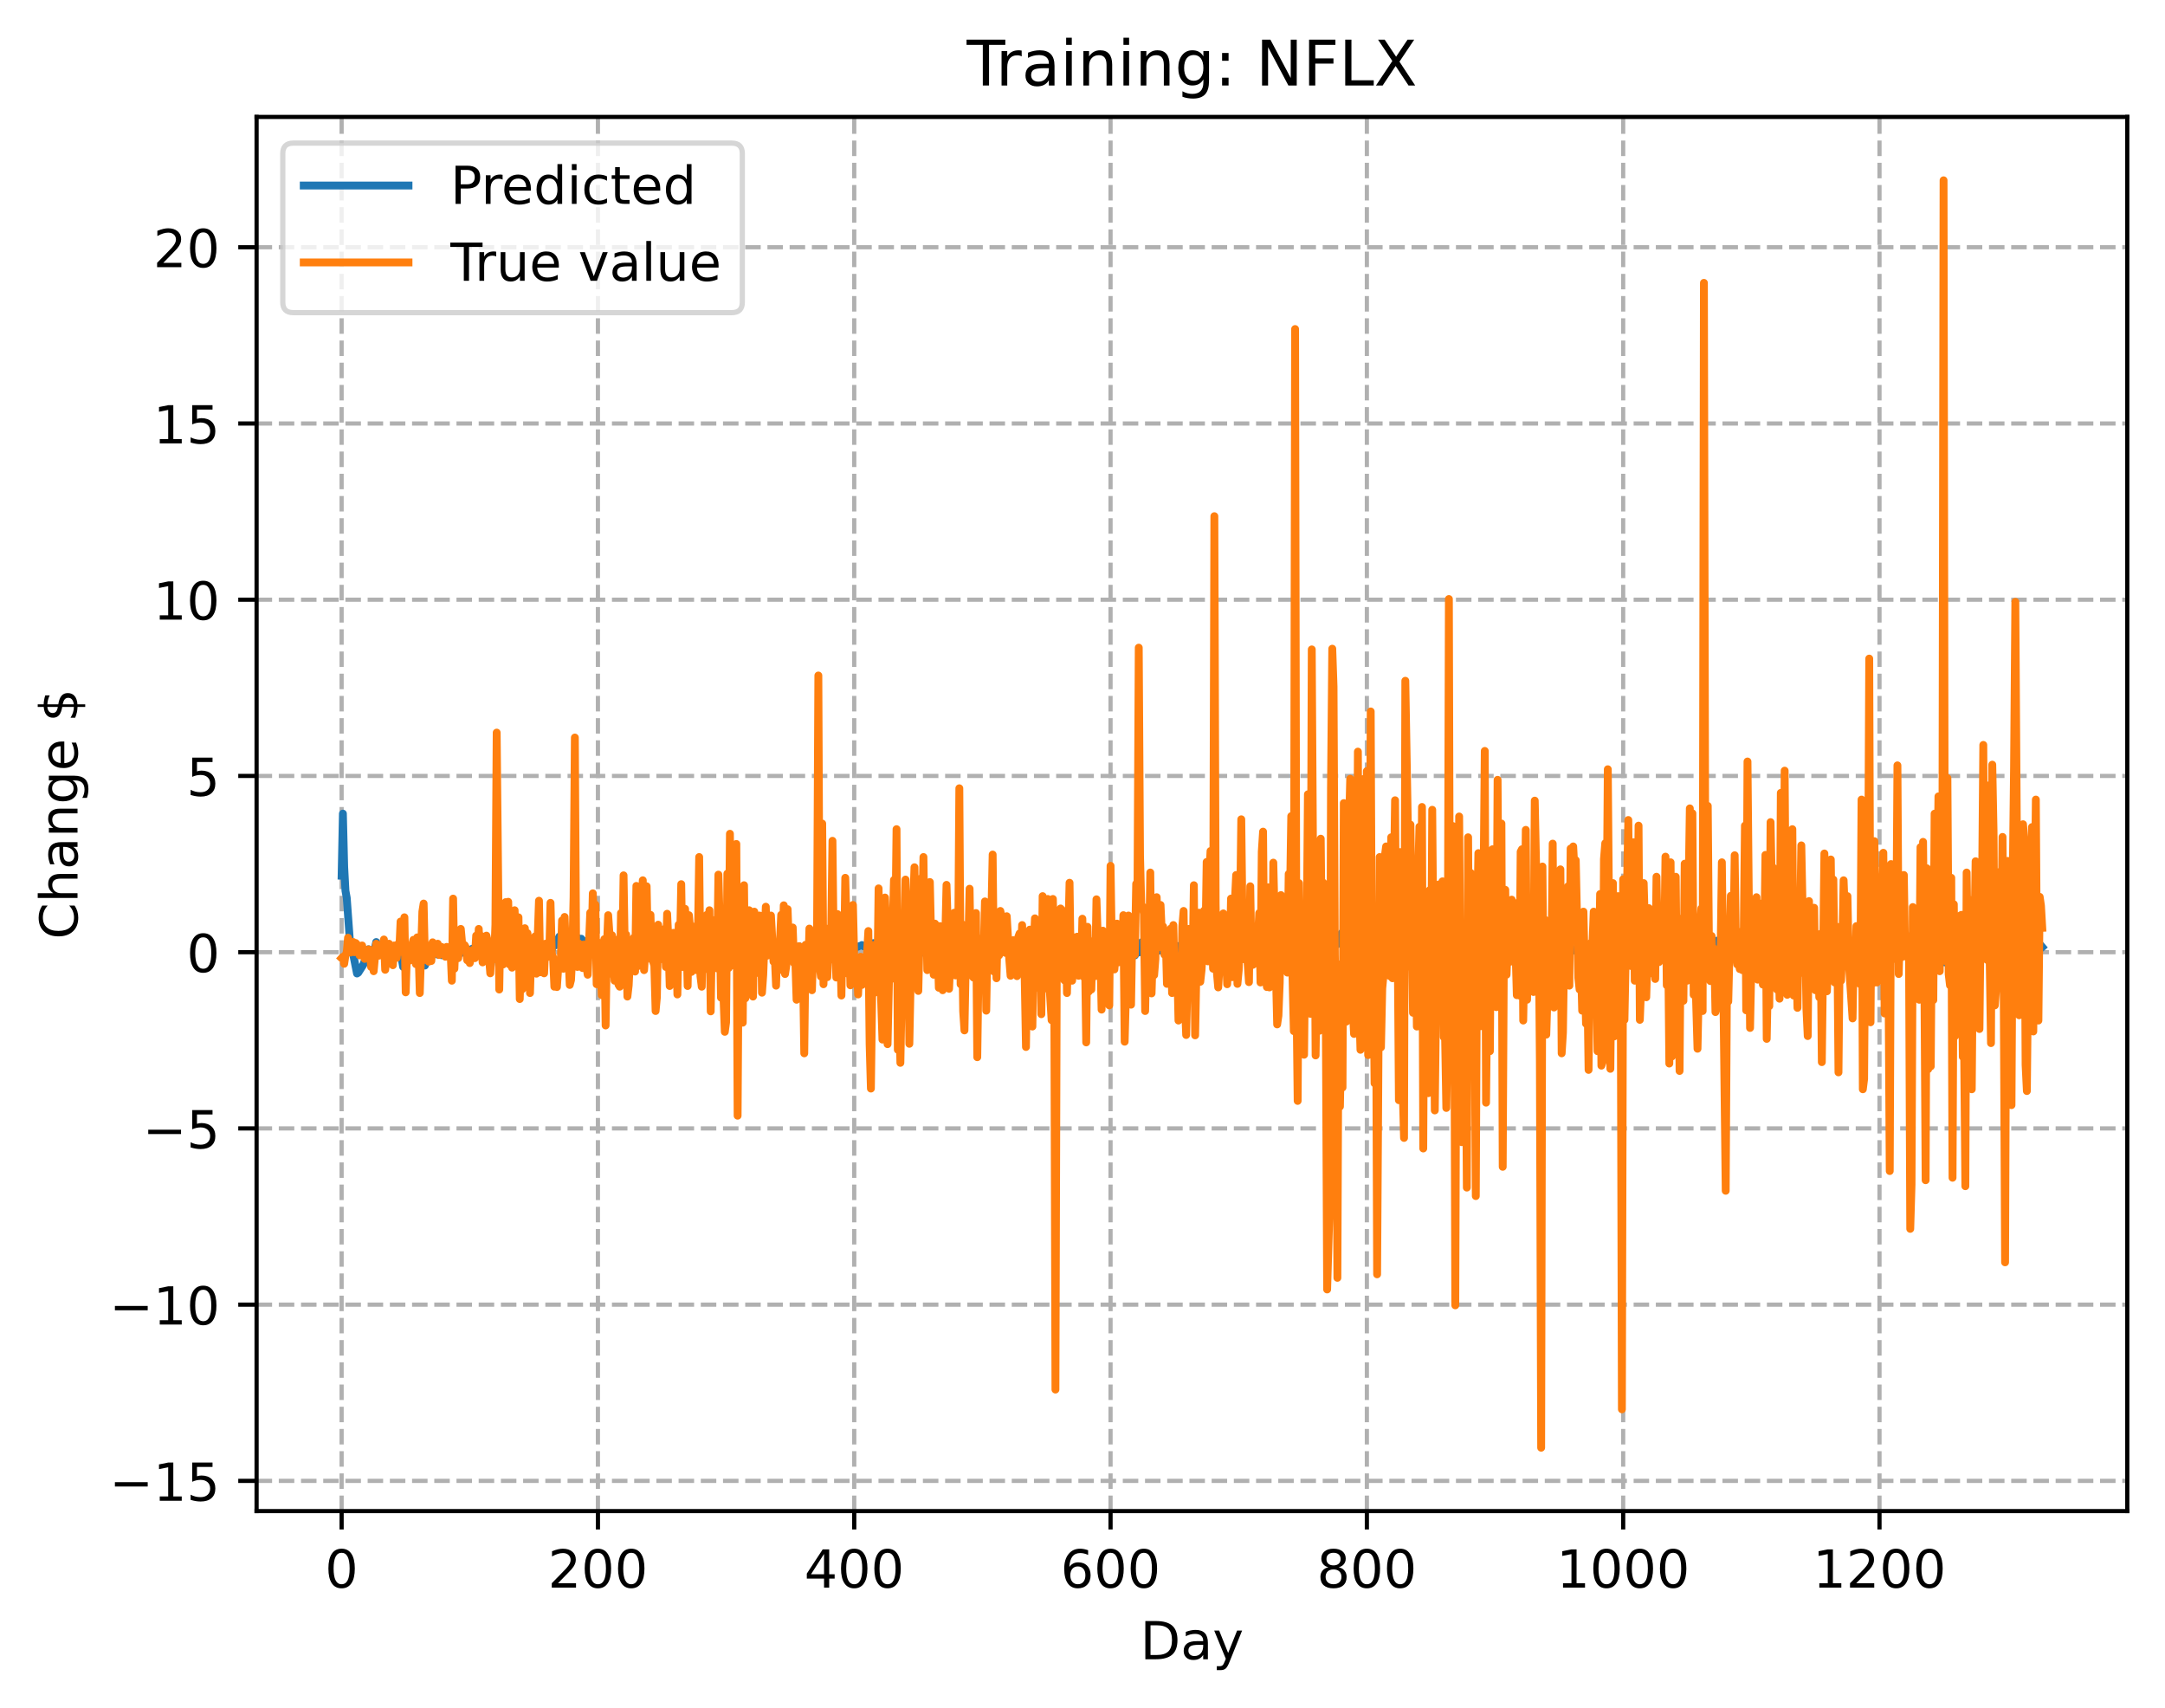<?xml version="1.0" encoding="utf-8" standalone="no"?>
<!DOCTYPE svg PUBLIC "-//W3C//DTD SVG 1.1//EN"
  "http://www.w3.org/Graphics/SVG/1.1/DTD/svg11.dtd">
<!-- Created with matplotlib (https://matplotlib.org/) -->
<svg height="325.986pt" version="1.1" viewBox="0 0 413.303 325.986" width="413.303pt" xmlns="http://www.w3.org/2000/svg" xmlns:xlink="http://www.w3.org/1999/xlink">
 <defs>
  <style type="text/css">
*{stroke-linecap:butt;stroke-linejoin:round;}
  </style>
 </defs>
 <g id="figure_1">
  <g id="patch_1">
   <path d="M 0 325.986 
L 413.303 325.986 
L 413.303 0 
L 0 0 
z
" style="fill:#ffffff;"/>
  </g>
  <g id="axes_1">
   <g id="patch_2">
    <path d="M 48.983 288.43 
L 406.103 288.43 
L 406.103 22.318 
L 48.983 22.318 
z
" style="fill:#ffffff;"/>
   </g>
   <g id="matplotlib.axis_1">
    <g id="xtick_1">
     <g id="line2d_1">
      <path clip-path="url(#p93f27d78a9)" d="M 65.216 288.43 
L 65.216 22.318 
" style="fill:none;stroke:#b0b0b0;stroke-dasharray:2.96,1.28;stroke-dashoffset:0;stroke-width:0.8;"/>
     </g>
     <g id="line2d_2">
      <defs>
       <path d="M 0 0 
L 0 3.5 
" id="me6e0c08eb5" style="stroke:#000000;stroke-width:0.8;"/>
      </defs>
      <g>
       <use style="stroke:#000000;stroke-width:0.8;" x="65.216" xlink:href="#me6e0c08eb5" y="288.43"/>
      </g>
     </g>
     <g id="text_1">
      <!-- 0 -->
      <defs>
       <path d="M 31.781 66.406 
Q 24.172 66.406 20.328 58.906 
Q 16.5 51.422 16.5 36.375 
Q 16.5 21.391 20.328 13.891 
Q 24.172 6.391 31.781 6.391 
Q 39.453 6.391 43.281 13.891 
Q 47.125 21.391 47.125 36.375 
Q 47.125 51.422 43.281 58.906 
Q 39.453 66.406 31.781 66.406 
z
M 31.781 74.219 
Q 44.047 74.219 50.516 64.516 
Q 56.984 54.828 56.984 36.375 
Q 56.984 17.969 50.516 8.266 
Q 44.047 -1.422 31.781 -1.422 
Q 19.531 -1.422 13.062 8.266 
Q 6.594 17.969 6.594 36.375 
Q 6.594 54.828 13.062 64.516 
Q 19.531 74.219 31.781 74.219 
z
" id="DejaVuSans-48"/>
      </defs>
      <g transform="translate(62.034 303.029)scale(0.1 -0.1)">
       <use xlink:href="#DejaVuSans-48"/>
      </g>
     </g>
    </g>
    <g id="xtick_2">
     <g id="line2d_3">
      <path clip-path="url(#p93f27d78a9)" d="M 114.146 288.43 
L 114.146 22.318 
" style="fill:none;stroke:#b0b0b0;stroke-dasharray:2.96,1.28;stroke-dashoffset:0;stroke-width:0.8;"/>
     </g>
     <g id="line2d_4">
      <g>
       <use style="stroke:#000000;stroke-width:0.8;" x="114.146" xlink:href="#me6e0c08eb5" y="288.43"/>
      </g>
     </g>
     <g id="text_2">
      <!-- 200 -->
      <defs>
       <path d="M 19.188 8.297 
L 53.609 8.297 
L 53.609 0 
L 7.328 0 
L 7.328 8.297 
Q 12.938 14.109 22.625 23.891 
Q 32.328 33.688 34.812 36.531 
Q 39.547 41.844 41.422 45.531 
Q 43.312 49.219 43.312 52.781 
Q 43.312 58.594 39.234 62.25 
Q 35.156 65.922 28.609 65.922 
Q 23.969 65.922 18.812 64.312 
Q 13.672 62.703 7.812 59.422 
L 7.812 69.391 
Q 13.766 71.781 18.938 73 
Q 24.125 74.219 28.422 74.219 
Q 39.75 74.219 46.484 68.547 
Q 53.219 62.891 53.219 53.422 
Q 53.219 48.922 51.531 44.891 
Q 49.859 40.875 45.406 35.406 
Q 44.188 33.984 37.641 27.219 
Q 31.109 20.453 19.188 8.297 
z
" id="DejaVuSans-50"/>
      </defs>
      <g transform="translate(104.602 303.029)scale(0.1 -0.1)">
       <use xlink:href="#DejaVuSans-50"/>
       <use x="63.623" xlink:href="#DejaVuSans-48"/>
       <use x="127.246" xlink:href="#DejaVuSans-48"/>
      </g>
     </g>
    </g>
    <g id="xtick_3">
     <g id="line2d_5">
      <path clip-path="url(#p93f27d78a9)" d="M 163.077 288.43 
L 163.077 22.318 
" style="fill:none;stroke:#b0b0b0;stroke-dasharray:2.96,1.28;stroke-dashoffset:0;stroke-width:0.8;"/>
     </g>
     <g id="line2d_6">
      <g>
       <use style="stroke:#000000;stroke-width:0.8;" x="163.077" xlink:href="#me6e0c08eb5" y="288.43"/>
      </g>
     </g>
     <g id="text_3">
      <!-- 400 -->
      <defs>
       <path d="M 37.797 64.312 
L 12.891 25.391 
L 37.797 25.391 
z
M 35.203 72.906 
L 47.609 72.906 
L 47.609 25.391 
L 58.016 25.391 
L 58.016 17.188 
L 47.609 17.188 
L 47.609 0 
L 37.797 0 
L 37.797 17.188 
L 4.891 17.188 
L 4.891 26.703 
z
" id="DejaVuSans-52"/>
      </defs>
      <g transform="translate(153.533 303.029)scale(0.1 -0.1)">
       <use xlink:href="#DejaVuSans-52"/>
       <use x="63.623" xlink:href="#DejaVuSans-48"/>
       <use x="127.246" xlink:href="#DejaVuSans-48"/>
      </g>
     </g>
    </g>
    <g id="xtick_4">
     <g id="line2d_7">
      <path clip-path="url(#p93f27d78a9)" d="M 212.007 288.43 
L 212.007 22.318 
" style="fill:none;stroke:#b0b0b0;stroke-dasharray:2.96,1.28;stroke-dashoffset:0;stroke-width:0.8;"/>
     </g>
     <g id="line2d_8">
      <g>
       <use style="stroke:#000000;stroke-width:0.8;" x="212.007" xlink:href="#me6e0c08eb5" y="288.43"/>
      </g>
     </g>
     <g id="text_4">
      <!-- 600 -->
      <defs>
       <path d="M 33.016 40.375 
Q 26.375 40.375 22.484 35.828 
Q 18.609 31.297 18.609 23.391 
Q 18.609 15.531 22.484 10.953 
Q 26.375 6.391 33.016 6.391 
Q 39.656 6.391 43.531 10.953 
Q 47.406 15.531 47.406 23.391 
Q 47.406 31.297 43.531 35.828 
Q 39.656 40.375 33.016 40.375 
z
M 52.594 71.297 
L 52.594 62.312 
Q 48.875 64.062 45.094 64.984 
Q 41.312 65.922 37.594 65.922 
Q 27.828 65.922 22.672 59.328 
Q 17.531 52.734 16.797 39.406 
Q 19.672 43.656 24.016 45.922 
Q 28.375 48.188 33.594 48.188 
Q 44.578 48.188 50.953 41.516 
Q 57.328 34.859 57.328 23.391 
Q 57.328 12.156 50.688 5.359 
Q 44.047 -1.422 33.016 -1.422 
Q 20.359 -1.422 13.672 8.266 
Q 6.984 17.969 6.984 36.375 
Q 6.984 53.656 15.188 63.938 
Q 23.391 74.219 37.203 74.219 
Q 40.922 74.219 44.703 73.484 
Q 48.484 72.75 52.594 71.297 
z
" id="DejaVuSans-54"/>
      </defs>
      <g transform="translate(202.464 303.029)scale(0.1 -0.1)">
       <use xlink:href="#DejaVuSans-54"/>
       <use x="63.623" xlink:href="#DejaVuSans-48"/>
       <use x="127.246" xlink:href="#DejaVuSans-48"/>
      </g>
     </g>
    </g>
    <g id="xtick_5">
     <g id="line2d_9">
      <path clip-path="url(#p93f27d78a9)" d="M 260.938 288.43 
L 260.938 22.318 
" style="fill:none;stroke:#b0b0b0;stroke-dasharray:2.96,1.28;stroke-dashoffset:0;stroke-width:0.8;"/>
     </g>
     <g id="line2d_10">
      <g>
       <use style="stroke:#000000;stroke-width:0.8;" x="260.938" xlink:href="#me6e0c08eb5" y="288.43"/>
      </g>
     </g>
     <g id="text_5">
      <!-- 800 -->
      <defs>
       <path d="M 31.781 34.625 
Q 24.75 34.625 20.719 30.859 
Q 16.703 27.094 16.703 20.516 
Q 16.703 13.922 20.719 10.156 
Q 24.75 6.391 31.781 6.391 
Q 38.812 6.391 42.859 10.172 
Q 46.922 13.969 46.922 20.516 
Q 46.922 27.094 42.891 30.859 
Q 38.875 34.625 31.781 34.625 
z
M 21.922 38.812 
Q 15.578 40.375 12.031 44.719 
Q 8.5 49.078 8.5 55.328 
Q 8.5 64.062 14.719 69.141 
Q 20.953 74.219 31.781 74.219 
Q 42.672 74.219 48.875 69.141 
Q 55.078 64.062 55.078 55.328 
Q 55.078 49.078 51.531 44.719 
Q 48 40.375 41.703 38.812 
Q 48.828 37.156 52.797 32.312 
Q 56.781 27.484 56.781 20.516 
Q 56.781 9.906 50.312 4.234 
Q 43.844 -1.422 31.781 -1.422 
Q 19.734 -1.422 13.25 4.234 
Q 6.781 9.906 6.781 20.516 
Q 6.781 27.484 10.781 32.312 
Q 14.797 37.156 21.922 38.812 
z
M 18.312 54.391 
Q 18.312 48.734 21.844 45.562 
Q 25.391 42.391 31.781 42.391 
Q 38.141 42.391 41.719 45.562 
Q 45.312 48.734 45.312 54.391 
Q 45.312 60.062 41.719 63.234 
Q 38.141 66.406 31.781 66.406 
Q 25.391 66.406 21.844 63.234 
Q 18.312 60.062 18.312 54.391 
z
" id="DejaVuSans-56"/>
      </defs>
      <g transform="translate(251.394 303.029)scale(0.1 -0.1)">
       <use xlink:href="#DejaVuSans-56"/>
       <use x="63.623" xlink:href="#DejaVuSans-48"/>
       <use x="127.246" xlink:href="#DejaVuSans-48"/>
      </g>
     </g>
    </g>
    <g id="xtick_6">
     <g id="line2d_11">
      <path clip-path="url(#p93f27d78a9)" d="M 309.869 288.43 
L 309.869 22.318 
" style="fill:none;stroke:#b0b0b0;stroke-dasharray:2.96,1.28;stroke-dashoffset:0;stroke-width:0.8;"/>
     </g>
     <g id="line2d_12">
      <g>
       <use style="stroke:#000000;stroke-width:0.8;" x="309.869" xlink:href="#me6e0c08eb5" y="288.43"/>
      </g>
     </g>
     <g id="text_6">
      <!-- 1000 -->
      <defs>
       <path d="M 12.406 8.297 
L 28.516 8.297 
L 28.516 63.922 
L 10.984 60.406 
L 10.984 69.391 
L 28.422 72.906 
L 38.281 72.906 
L 38.281 8.297 
L 54.391 8.297 
L 54.391 0 
L 12.406 0 
z
" id="DejaVuSans-49"/>
      </defs>
      <g transform="translate(297.144 303.029)scale(0.1 -0.1)">
       <use xlink:href="#DejaVuSans-49"/>
       <use x="63.623" xlink:href="#DejaVuSans-48"/>
       <use x="127.246" xlink:href="#DejaVuSans-48"/>
       <use x="190.869" xlink:href="#DejaVuSans-48"/>
      </g>
     </g>
    </g>
    <g id="xtick_7">
     <g id="line2d_13">
      <path clip-path="url(#p93f27d78a9)" d="M 358.799 288.43 
L 358.799 22.318 
" style="fill:none;stroke:#b0b0b0;stroke-dasharray:2.96,1.28;stroke-dashoffset:0;stroke-width:0.8;"/>
     </g>
     <g id="line2d_14">
      <g>
       <use style="stroke:#000000;stroke-width:0.8;" x="358.799" xlink:href="#me6e0c08eb5" y="288.43"/>
      </g>
     </g>
     <g id="text_7">
      <!-- 1200 -->
      <g transform="translate(346.074 303.029)scale(0.1 -0.1)">
       <use xlink:href="#DejaVuSans-49"/>
       <use x="63.623" xlink:href="#DejaVuSans-50"/>
       <use x="127.246" xlink:href="#DejaVuSans-48"/>
       <use x="190.869" xlink:href="#DejaVuSans-48"/>
      </g>
     </g>
    </g>
    <g id="text_8">
     <!-- Day -->
     <defs>
      <path d="M 19.672 64.797 
L 19.672 8.109 
L 31.594 8.109 
Q 46.688 8.109 53.688 14.938 
Q 60.688 21.781 60.688 36.531 
Q 60.688 51.172 53.688 57.984 
Q 46.688 64.797 31.594 64.797 
z
M 9.812 72.906 
L 30.078 72.906 
Q 51.266 72.906 61.172 64.094 
Q 71.094 55.281 71.094 36.531 
Q 71.094 17.672 61.125 8.828 
Q 51.172 0 30.078 0 
L 9.812 0 
z
" id="DejaVuSans-68"/>
      <path d="M 34.281 27.484 
Q 23.391 27.484 19.188 25 
Q 14.984 22.516 14.984 16.5 
Q 14.984 11.719 18.141 8.906 
Q 21.297 6.109 26.703 6.109 
Q 34.188 6.109 38.703 11.406 
Q 43.219 16.703 43.219 25.484 
L 43.219 27.484 
z
M 52.203 31.203 
L 52.203 0 
L 43.219 0 
L 43.219 8.297 
Q 40.141 3.328 35.547 0.953 
Q 30.953 -1.422 24.312 -1.422 
Q 15.922 -1.422 10.953 3.297 
Q 6 8.016 6 15.922 
Q 6 25.141 12.172 29.828 
Q 18.359 34.516 30.609 34.516 
L 43.219 34.516 
L 43.219 35.406 
Q 43.219 41.609 39.141 45 
Q 35.062 48.391 27.688 48.391 
Q 23 48.391 18.547 47.266 
Q 14.109 46.141 10.016 43.891 
L 10.016 52.203 
Q 14.938 54.109 19.578 55.047 
Q 24.219 56 28.609 56 
Q 40.484 56 46.344 49.844 
Q 52.203 43.703 52.203 31.203 
z
" id="DejaVuSans-97"/>
      <path d="M 32.172 -5.078 
Q 28.375 -14.844 24.75 -17.812 
Q 21.141 -20.797 15.094 -20.797 
L 7.906 -20.797 
L 7.906 -13.281 
L 13.188 -13.281 
Q 16.891 -13.281 18.938 -11.516 
Q 21 -9.766 23.484 -3.219 
L 25.094 0.875 
L 2.984 54.688 
L 12.5 54.688 
L 29.594 11.922 
L 46.688 54.688 
L 56.203 54.688 
z
" id="DejaVuSans-121"/>
     </defs>
     <g transform="translate(217.669 316.707)scale(0.1 -0.1)">
      <use xlink:href="#DejaVuSans-68"/>
      <use x="77.002" xlink:href="#DejaVuSans-97"/>
      <use x="138.281" xlink:href="#DejaVuSans-121"/>
     </g>
    </g>
   </g>
   <g id="matplotlib.axis_2">
    <g id="ytick_1">
     <g id="line2d_15">
      <path clip-path="url(#p93f27d78a9)" d="M 48.983 282.658 
L 406.103 282.658 
" style="fill:none;stroke:#b0b0b0;stroke-dasharray:2.96,1.28;stroke-dashoffset:0;stroke-width:0.8;"/>
     </g>
     <g id="line2d_16">
      <defs>
       <path d="M 0 0 
L -3.5 0 
" id="m48273d8a44" style="stroke:#000000;stroke-width:0.8;"/>
      </defs>
      <g>
       <use style="stroke:#000000;stroke-width:0.8;" x="48.983" xlink:href="#m48273d8a44" y="282.658"/>
      </g>
     </g>
     <g id="text_9">
      <!-- −15 -->
      <defs>
       <path d="M 10.594 35.5 
L 73.188 35.5 
L 73.188 27.203 
L 10.594 27.203 
z
" id="DejaVuSans-8722"/>
       <path d="M 10.797 72.906 
L 49.516 72.906 
L 49.516 64.594 
L 19.828 64.594 
L 19.828 46.734 
Q 21.969 47.469 24.109 47.828 
Q 26.266 48.188 28.422 48.188 
Q 40.625 48.188 47.75 41.5 
Q 54.891 34.812 54.891 23.391 
Q 54.891 11.625 47.562 5.094 
Q 40.234 -1.422 26.906 -1.422 
Q 22.312 -1.422 17.547 -0.641 
Q 12.797 0.141 7.719 1.703 
L 7.719 11.625 
Q 12.109 9.234 16.797 8.062 
Q 21.484 6.891 26.703 6.891 
Q 35.156 6.891 40.078 11.328 
Q 45.016 15.766 45.016 23.391 
Q 45.016 31 40.078 35.438 
Q 35.156 39.891 26.703 39.891 
Q 22.75 39.891 18.812 39.016 
Q 14.891 38.141 10.797 36.281 
z
" id="DejaVuSans-53"/>
      </defs>
      <g transform="translate(20.878 286.457)scale(0.1 -0.1)">
       <use xlink:href="#DejaVuSans-8722"/>
       <use x="83.789" xlink:href="#DejaVuSans-49"/>
       <use x="147.412" xlink:href="#DejaVuSans-53"/>
      </g>
     </g>
    </g>
    <g id="ytick_2">
     <g id="line2d_17">
      <path clip-path="url(#p93f27d78a9)" d="M 48.983 249.021 
L 406.103 249.021 
" style="fill:none;stroke:#b0b0b0;stroke-dasharray:2.96,1.28;stroke-dashoffset:0;stroke-width:0.8;"/>
     </g>
     <g id="line2d_18">
      <g>
       <use style="stroke:#000000;stroke-width:0.8;" x="48.983" xlink:href="#m48273d8a44" y="249.021"/>
      </g>
     </g>
     <g id="text_10">
      <!-- −10 -->
      <g transform="translate(20.878 252.82)scale(0.1 -0.1)">
       <use xlink:href="#DejaVuSans-8722"/>
       <use x="83.789" xlink:href="#DejaVuSans-49"/>
       <use x="147.412" xlink:href="#DejaVuSans-48"/>
      </g>
     </g>
    </g>
    <g id="ytick_3">
     <g id="line2d_19">
      <path clip-path="url(#p93f27d78a9)" d="M 48.983 215.383 
L 406.103 215.383 
" style="fill:none;stroke:#b0b0b0;stroke-dasharray:2.96,1.28;stroke-dashoffset:0;stroke-width:0.8;"/>
     </g>
     <g id="line2d_20">
      <g>
       <use style="stroke:#000000;stroke-width:0.8;" x="48.983" xlink:href="#m48273d8a44" y="215.383"/>
      </g>
     </g>
     <g id="text_11">
      <!-- −5 -->
      <g transform="translate(27.241 219.182)scale(0.1 -0.1)">
       <use xlink:href="#DejaVuSans-8722"/>
       <use x="83.789" xlink:href="#DejaVuSans-53"/>
      </g>
     </g>
    </g>
    <g id="ytick_4">
     <g id="line2d_21">
      <path clip-path="url(#p93f27d78a9)" d="M 48.983 181.746 
L 406.103 181.746 
" style="fill:none;stroke:#b0b0b0;stroke-dasharray:2.96,1.28;stroke-dashoffset:0;stroke-width:0.8;"/>
     </g>
     <g id="line2d_22">
      <g>
       <use style="stroke:#000000;stroke-width:0.8;" x="48.983" xlink:href="#m48273d8a44" y="181.746"/>
      </g>
     </g>
     <g id="text_12">
      <!-- 0 -->
      <g transform="translate(35.62 185.545)scale(0.1 -0.1)">
       <use xlink:href="#DejaVuSans-48"/>
      </g>
     </g>
    </g>
    <g id="ytick_5">
     <g id="line2d_23">
      <path clip-path="url(#p93f27d78a9)" d="M 48.983 148.108 
L 406.103 148.108 
" style="fill:none;stroke:#b0b0b0;stroke-dasharray:2.96,1.28;stroke-dashoffset:0;stroke-width:0.8;"/>
     </g>
     <g id="line2d_24">
      <g>
       <use style="stroke:#000000;stroke-width:0.8;" x="48.983" xlink:href="#m48273d8a44" y="148.108"/>
      </g>
     </g>
     <g id="text_13">
      <!-- 5 -->
      <g transform="translate(35.62 151.908)scale(0.1 -0.1)">
       <use xlink:href="#DejaVuSans-53"/>
      </g>
     </g>
    </g>
    <g id="ytick_6">
     <g id="line2d_25">
      <path clip-path="url(#p93f27d78a9)" d="M 48.983 114.471 
L 406.103 114.471 
" style="fill:none;stroke:#b0b0b0;stroke-dasharray:2.96,1.28;stroke-dashoffset:0;stroke-width:0.8;"/>
     </g>
     <g id="line2d_26">
      <g>
       <use style="stroke:#000000;stroke-width:0.8;" x="48.983" xlink:href="#m48273d8a44" y="114.471"/>
      </g>
     </g>
     <g id="text_14">
      <!-- 10 -->
      <g transform="translate(29.258 118.27)scale(0.1 -0.1)">
       <use xlink:href="#DejaVuSans-49"/>
       <use x="63.623" xlink:href="#DejaVuSans-48"/>
      </g>
     </g>
    </g>
    <g id="ytick_7">
     <g id="line2d_27">
      <path clip-path="url(#p93f27d78a9)" d="M 48.983 80.834 
L 406.103 80.834 
" style="fill:none;stroke:#b0b0b0;stroke-dasharray:2.96,1.28;stroke-dashoffset:0;stroke-width:0.8;"/>
     </g>
     <g id="line2d_28">
      <g>
       <use style="stroke:#000000;stroke-width:0.8;" x="48.983" xlink:href="#m48273d8a44" y="80.834"/>
      </g>
     </g>
     <g id="text_15">
      <!-- 15 -->
      <g transform="translate(29.258 84.633)scale(0.1 -0.1)">
       <use xlink:href="#DejaVuSans-49"/>
       <use x="63.623" xlink:href="#DejaVuSans-53"/>
      </g>
     </g>
    </g>
    <g id="ytick_8">
     <g id="line2d_29">
      <path clip-path="url(#p93f27d78a9)" d="M 48.983 47.196 
L 406.103 47.196 
" style="fill:none;stroke:#b0b0b0;stroke-dasharray:2.96,1.28;stroke-dashoffset:0;stroke-width:0.8;"/>
     </g>
     <g id="line2d_30">
      <g>
       <use style="stroke:#000000;stroke-width:0.8;" x="48.983" xlink:href="#m48273d8a44" y="47.196"/>
      </g>
     </g>
     <g id="text_16">
      <!-- 20 -->
      <g transform="translate(29.258 50.996)scale(0.1 -0.1)">
       <use xlink:href="#DejaVuSans-50"/>
       <use x="63.623" xlink:href="#DejaVuSans-48"/>
      </g>
     </g>
    </g>
    <g id="text_17">
     <!-- Change $ -->
     <defs>
      <path d="M 64.406 67.281 
L 64.406 56.891 
Q 59.422 61.531 53.781 63.812 
Q 48.141 66.109 41.797 66.109 
Q 29.297 66.109 22.656 58.469 
Q 16.016 50.828 16.016 36.375 
Q 16.016 21.969 22.656 14.328 
Q 29.297 6.688 41.797 6.688 
Q 48.141 6.688 53.781 8.984 
Q 59.422 11.281 64.406 15.922 
L 64.406 5.609 
Q 59.234 2.094 53.438 0.328 
Q 47.656 -1.422 41.219 -1.422 
Q 24.656 -1.422 15.125 8.703 
Q 5.609 18.844 5.609 36.375 
Q 5.609 53.953 15.125 64.078 
Q 24.656 74.219 41.219 74.219 
Q 47.75 74.219 53.531 72.484 
Q 59.328 70.75 64.406 67.281 
z
" id="DejaVuSans-67"/>
      <path d="M 54.891 33.016 
L 54.891 0 
L 45.906 0 
L 45.906 32.719 
Q 45.906 40.484 42.875 44.328 
Q 39.844 48.188 33.797 48.188 
Q 26.516 48.188 22.312 43.547 
Q 18.109 38.922 18.109 30.906 
L 18.109 0 
L 9.078 0 
L 9.078 75.984 
L 18.109 75.984 
L 18.109 46.188 
Q 21.344 51.125 25.703 53.562 
Q 30.078 56 35.797 56 
Q 45.219 56 50.047 50.172 
Q 54.891 44.344 54.891 33.016 
z
" id="DejaVuSans-104"/>
      <path d="M 54.891 33.016 
L 54.891 0 
L 45.906 0 
L 45.906 32.719 
Q 45.906 40.484 42.875 44.328 
Q 39.844 48.188 33.797 48.188 
Q 26.516 48.188 22.312 43.547 
Q 18.109 38.922 18.109 30.906 
L 18.109 0 
L 9.078 0 
L 9.078 54.688 
L 18.109 54.688 
L 18.109 46.188 
Q 21.344 51.125 25.703 53.562 
Q 30.078 56 35.797 56 
Q 45.219 56 50.047 50.172 
Q 54.891 44.344 54.891 33.016 
z
" id="DejaVuSans-110"/>
      <path d="M 45.406 27.984 
Q 45.406 37.75 41.375 43.109 
Q 37.359 48.484 30.078 48.484 
Q 22.859 48.484 18.828 43.109 
Q 14.797 37.75 14.797 27.984 
Q 14.797 18.266 18.828 12.891 
Q 22.859 7.516 30.078 7.516 
Q 37.359 7.516 41.375 12.891 
Q 45.406 18.266 45.406 27.984 
z
M 54.391 6.781 
Q 54.391 -7.172 48.188 -13.984 
Q 42 -20.797 29.203 -20.797 
Q 24.469 -20.797 20.266 -20.094 
Q 16.062 -19.391 12.109 -17.922 
L 12.109 -9.188 
Q 16.062 -11.328 19.922 -12.344 
Q 23.781 -13.375 27.781 -13.375 
Q 36.625 -13.375 41.016 -8.766 
Q 45.406 -4.156 45.406 5.172 
L 45.406 9.625 
Q 42.625 4.781 38.281 2.391 
Q 33.938 0 27.875 0 
Q 17.828 0 11.672 7.656 
Q 5.516 15.328 5.516 27.984 
Q 5.516 40.672 11.672 48.328 
Q 17.828 56 27.875 56 
Q 33.938 56 38.281 53.609 
Q 42.625 51.219 45.406 46.391 
L 45.406 54.688 
L 54.391 54.688 
z
" id="DejaVuSans-103"/>
      <path d="M 56.203 29.594 
L 56.203 25.203 
L 14.891 25.203 
Q 15.484 15.922 20.484 11.062 
Q 25.484 6.203 34.422 6.203 
Q 39.594 6.203 44.453 7.469 
Q 49.312 8.734 54.109 11.281 
L 54.109 2.781 
Q 49.266 0.734 44.188 -0.344 
Q 39.109 -1.422 33.891 -1.422 
Q 20.797 -1.422 13.156 6.188 
Q 5.516 13.812 5.516 26.812 
Q 5.516 40.234 12.766 48.109 
Q 20.016 56 32.328 56 
Q 43.359 56 49.781 48.891 
Q 56.203 41.797 56.203 29.594 
z
M 47.219 32.234 
Q 47.125 39.594 43.094 43.984 
Q 39.062 48.391 32.422 48.391 
Q 24.906 48.391 20.391 44.141 
Q 15.875 39.891 15.188 32.172 
z
" id="DejaVuSans-101"/>
      <path id="DejaVuSans-32"/>
      <path d="M 33.797 -14.703 
L 28.906 -14.703 
L 28.859 0 
Q 23.734 0.094 18.609 1.188 
Q 13.484 2.297 8.297 4.5 
L 8.297 13.281 
Q 13.281 10.156 18.375 8.562 
Q 23.484 6.984 28.906 6.938 
L 28.906 29.203 
Q 18.109 30.953 13.203 35.156 
Q 8.297 39.359 8.297 46.688 
Q 8.297 54.641 13.625 59.219 
Q 18.953 63.812 28.906 64.5 
L 28.906 75.984 
L 33.797 75.984 
L 33.797 64.656 
Q 38.328 64.453 42.578 63.688 
Q 46.828 62.938 50.875 61.625 
L 50.875 53.078 
Q 46.828 55.125 42.547 56.25 
Q 38.281 57.375 33.797 57.562 
L 33.797 36.719 
Q 44.875 35.016 50.094 30.609 
Q 55.328 26.219 55.328 18.609 
Q 55.328 10.359 49.781 5.594 
Q 44.234 0.828 33.797 0.094 
z
M 28.906 37.594 
L 28.906 57.625 
Q 23.25 56.984 20.266 54.391 
Q 17.281 51.812 17.281 47.516 
Q 17.281 43.312 20.031 40.969 
Q 22.797 38.625 28.906 37.594 
z
M 33.797 28.219 
L 33.797 7.078 
Q 39.984 7.906 43.141 10.594 
Q 46.297 13.281 46.297 17.672 
Q 46.297 21.969 43.281 24.5 
Q 40.281 27.047 33.797 28.219 
z
" id="DejaVuSans-36"/>
     </defs>
     <g transform="translate(14.798 179.288)rotate(-90)scale(0.1 -0.1)">
      <use xlink:href="#DejaVuSans-67"/>
      <use x="69.824" xlink:href="#DejaVuSans-104"/>
      <use x="133.203" xlink:href="#DejaVuSans-97"/>
      <use x="194.482" xlink:href="#DejaVuSans-110"/>
      <use x="257.861" xlink:href="#DejaVuSans-103"/>
      <use x="321.338" xlink:href="#DejaVuSans-101"/>
      <use x="382.861" xlink:href="#DejaVuSans-32"/>
      <use x="414.648" xlink:href="#DejaVuSans-36"/>
     </g>
    </g>
   </g>
   <g id="line2d_31">
    <path clip-path="url(#p93f27d78a9)" d="M 65.216 167.147 
L 65.46 155.298 
L 65.705 165.435 
L 65.949 170.029 
L 66.194 171.384 
L 66.928 181.421 
L 67.417 182.118 
L 68.151 185.815 
L 68.396 185.657 
L 69.375 184.105 
L 69.864 182.695 
L 70.109 181.706 
L 70.353 181.188 
L 70.843 182.512 
L 71.087 182.685 
L 71.332 182.118 
L 71.821 179.814 
L 72.31 181.902 
L 72.555 181.712 
L 72.8 182.191 
L 73.044 182.113 
L 73.289 182.356 
L 73.534 182.759 
L 73.778 182.437 
L 74.023 181.84 
L 74.268 182.173 
L 74.512 182.123 
L 74.757 181.595 
L 75.246 181.025 
L 75.491 181.364 
L 75.98 181.269 
L 76.225 181.983 
L 76.47 181.791 
L 76.959 184.548 
L 77.204 182.65 
L 77.448 183.833 
L 77.693 182.502 
L 77.937 182.384 
L 78.427 181.84 
L 78.671 182.201 
L 79.161 182.114 
L 79.405 181.811 
L 79.65 181.702 
L 80.139 182.818 
L 80.384 182.531 
L 80.629 182.041 
L 80.873 183.738 
L 81.118 184.296 
L 81.363 182.464 
L 81.607 181.802 
L 81.852 182.106 
L 82.097 181.457 
L 82.341 181.747 
L 82.586 181.23 
L 82.831 181.518 
L 83.075 181.485 
L 83.565 182.211 
L 84.054 181.915 
L 84.298 182.325 
L 84.543 181.823 
L 84.788 181.666 
L 85.032 181.348 
L 85.277 181.513 
L 85.522 181.845 
L 85.766 181.117 
L 86.011 181.143 
L 86.256 181.583 
L 86.5 181.385 
L 86.745 182.485 
L 86.99 180.957 
L 87.234 181.386 
L 87.479 180.871 
L 87.724 180.79 
L 88.213 181.849 
L 88.458 181.529 
L 88.702 181.88 
L 88.947 181.903 
L 89.192 182.376 
L 89.681 181.532 
L 90.17 181.081 
L 90.415 181.616 
L 90.659 181.045 
L 90.904 181.114 
L 91.149 181.418 
L 91.393 180.946 
L 91.638 181.294 
L 91.883 180.724 
L 92.127 181.635 
L 92.372 180.815 
L 92.617 180.702 
L 92.861 181.217 
L 93.106 181.212 
L 93.351 181.33 
L 93.595 181.12 
L 94.085 181.461 
L 94.329 181.802 
L 94.574 181.202 
L 94.819 182.562 
L 95.063 182.068 
L 95.308 184.447 
L 95.553 182.269 
L 95.797 182.014 
L 96.042 181.426 
L 96.286 181.181 
L 96.531 180.638 
L 96.776 180.404 
L 97.02 179.68 
L 97.265 180.201 
L 97.51 179.696 
L 97.999 179.552 
L 98.244 180.289 
L 98.488 180.218 
L 98.978 180.979 
L 99.222 181.298 
L 99.467 181.221 
L 99.712 181.918 
L 100.201 180.505 
L 100.446 180.808 
L 100.69 180.783 
L 100.935 181.223 
L 101.18 181.171 
L 101.424 181.326 
L 101.669 181.717 
L 102.158 180.861 
L 102.403 181.459 
L 102.647 180.891 
L 103.137 181.854 
L 103.381 180.999 
L 103.626 180.984 
L 103.871 181.549 
L 104.115 181.089 
L 104.36 181.58 
L 104.605 181.165 
L 105.094 180.914 
L 105.339 181.232 
L 105.583 180.307 
L 105.828 180.157 
L 106.073 180.43 
L 106.317 180.266 
L 106.562 179.211 
L 106.807 178.745 
L 107.296 178.804 
L 107.541 179.513 
L 107.785 179.238 
L 108.274 180.349 
L 108.519 181.005 
L 108.764 180.11 
L 109.008 180.173 
L 109.253 180.071 
L 109.498 179.803 
L 109.742 180.377 
L 109.987 179.944 
L 110.232 179.01 
L 110.476 179.103 
L 110.721 179.713 
L 110.966 179.178 
L 111.21 179.964 
L 111.455 179.601 
L 111.7 180.3 
L 111.944 179.943 
L 112.434 179.873 
L 112.678 180.555 
L 113.168 180.808 
L 113.657 181.48 
L 113.901 181.333 
L 114.146 180.823 
L 114.391 181.273 
L 114.635 181.021 
L 114.88 180.584 
L 115.125 180.983 
L 115.369 180.677 
L 115.614 181.226 
L 115.859 181.342 
L 116.103 181.781 
L 116.348 181.397 
L 116.593 181.795 
L 116.837 181.408 
L 117.082 181.824 
L 117.327 181.007 
L 117.571 180.787 
L 117.816 181.259 
L 118.061 181.367 
L 118.305 181.337 
L 118.55 181.563 
L 118.795 181.62 
L 119.039 181.024 
L 119.284 181.349 
L 119.529 180.551 
L 119.773 181.231 
L 120.018 180.977 
L 120.262 181.033 
L 120.752 180.459 
L 120.996 180.388 
L 121.241 181.148 
L 121.486 180.878 
L 121.73 180.931 
L 121.975 180.548 
L 122.22 180.449 
L 122.464 180.843 
L 122.954 180.718 
L 123.198 180.236 
L 123.443 181.033 
L 123.688 180.707 
L 123.932 180.755 
L 124.177 181.42 
L 124.666 180.53 
L 124.911 180.456 
L 125.156 180.047 
L 125.4 179.131 
L 125.645 178.954 
L 125.889 180.143 
L 126.134 179.953 
L 126.379 180.147 
L 126.623 180.128 
L 126.868 180.81 
L 127.357 180.575 
L 127.602 180.937 
L 127.847 180.996 
L 128.091 180.803 
L 128.336 181.461 
L 128.581 181.265 
L 128.825 181.363 
L 129.07 181.66 
L 129.315 181.619 
L 129.559 181.355 
L 129.804 181.828 
L 130.293 181.419 
L 130.538 180.791 
L 130.783 180.65 
L 131.027 181.104 
L 131.272 181.201 
L 131.517 180.818 
L 131.761 181.232 
L 132.006 181.251 
L 132.25 180.931 
L 132.495 181.576 
L 132.74 181.504 
L 132.984 181.741 
L 133.229 181.329 
L 133.474 181.891 
L 134.208 180.687 
L 134.452 181.277 
L 134.697 180.855 
L 134.942 180.794 
L 135.186 181.239 
L 135.431 180.718 
L 135.676 181.29 
L 135.92 181.124 
L 136.41 181.553 
L 136.654 181.475 
L 136.899 181.007 
L 137.144 180.986 
L 137.388 181.193 
L 137.633 181.112 
L 137.877 180.813 
L 138.122 181.236 
L 138.367 180.939 
L 138.611 181.349 
L 138.856 180.94 
L 139.101 181.048 
L 139.345 180.677 
L 139.59 180.796 
L 139.835 180.171 
L 140.079 180.906 
L 140.324 180.727 
L 140.813 181.749 
L 141.058 183.829 
L 141.303 182.04 
L 141.547 181.849 
L 141.792 181.331 
L 142.037 181.511 
L 142.281 181.299 
L 142.526 180.801 
L 142.771 181.271 
L 143.505 181.22 
L 143.749 180.976 
L 143.994 181.129 
L 144.238 181.493 
L 144.483 181.367 
L 144.728 180.973 
L 144.972 181.756 
L 145.951 181.251 
L 146.196 182.031 
L 146.685 180.953 
L 146.93 181.728 
L 147.419 181.482 
L 147.664 181.452 
L 147.908 180.997 
L 148.153 180.834 
L 148.398 180.883 
L 148.642 181.623 
L 148.887 181.041 
L 149.132 181.895 
L 149.376 181.688 
L 149.621 182.153 
L 149.865 181.953 
L 150.355 181.147 
L 150.599 181.594 
L 150.844 181.544 
L 151.089 181.661 
L 151.333 181.166 
L 151.578 181.786 
L 151.823 181.053 
L 152.067 180.96 
L 152.312 181.05 
L 152.557 180.627 
L 152.801 181.587 
L 153.046 181.232 
L 153.291 182.117 
L 153.535 181.497 
L 153.78 181.571 
L 154.025 182.014 
L 154.269 181.419 
L 154.514 181.369 
L 154.759 182.056 
L 155.003 182.063 
L 155.248 181.579 
L 155.493 181.921 
L 155.737 181.142 
L 155.982 180.797 
L 156.226 181.536 
L 156.716 179.92 
L 157.205 179.748 
L 157.45 179.361 
L 157.694 180.236 
L 157.939 180.37 
L 158.184 180.113 
L 158.428 180.923 
L 158.673 180.202 
L 158.918 181.026 
L 159.162 180.737 
L 159.652 180.981 
L 159.896 180.563 
L 160.141 181.232 
L 160.386 180.3 
L 160.63 181.261 
L 160.875 180.645 
L 161.12 181.292 
L 161.364 180.656 
L 161.609 181.109 
L 161.853 181.094 
L 162.098 180.574 
L 162.343 181.277 
L 162.587 180.704 
L 162.832 181.428 
L 163.077 181.217 
L 163.321 180.698 
L 163.566 180.757 
L 164.055 180.593 
L 164.3 180.549 
L 164.545 180.385 
L 164.789 180.615 
L 165.279 180.546 
L 165.768 180.22 
L 166.013 181.103 
L 166.502 180.865 
L 166.747 180.011 
L 166.991 180.762 
L 167.48 180.102 
L 167.725 179.981 
L 167.97 180.235 
L 168.214 179.69 
L 168.704 179.747 
L 168.948 180.429 
L 169.193 180.304 
L 169.682 181.229 
L 169.927 180.88 
L 170.172 181.287 
L 170.416 180.474 
L 170.661 181.076 
L 170.906 181.077 
L 171.15 181.808 
L 171.395 182.147 
L 171.884 181.073 
L 172.129 181.253 
L 172.374 180.351 
L 172.618 181.108 
L 173.108 181.711 
L 173.352 181.827 
L 173.597 181.722 
L 173.841 181.864 
L 174.086 181.485 
L 174.331 182.106 
L 174.82 181.372 
L 175.065 181.813 
L 175.309 181.829 
L 175.554 181.423 
L 175.799 181.91 
L 176.043 181.444 
L 176.288 181.575 
L 176.533 181.492 
L 176.777 181.861 
L 177.267 180.892 
L 177.511 181.757 
L 177.756 181.36 
L 178.001 181.773 
L 178.245 181.715 
L 178.49 181.209 
L 178.735 181.931 
L 178.979 181.815 
L 179.224 181.949 
L 179.468 181.476 
L 179.713 182.355 
L 179.958 182.088 
L 180.202 181.577 
L 180.447 182.177 
L 180.692 182.051 
L 180.936 182.178 
L 181.181 182.009 
L 181.67 181.145 
L 182.16 180.874 
L 182.404 181.565 
L 182.649 180.979 
L 182.894 181.831 
L 183.138 181.212 
L 183.383 181.19 
L 183.628 180.619 
L 183.872 181.21 
L 184.117 180.827 
L 184.362 180.82 
L 184.851 179.93 
L 185.096 181.119 
L 185.34 181.084 
L 185.585 180.65 
L 185.829 180.709 
L 186.074 180.512 
L 186.319 181.078 
L 186.563 181.345 
L 186.808 181.013 
L 187.053 180.411 
L 187.297 180.189 
L 187.542 180.197 
L 187.787 181.079 
L 188.031 180.454 
L 188.276 180.974 
L 188.521 180.668 
L 188.765 181.234 
L 189.01 180.569 
L 189.255 181.442 
L 189.744 181.151 
L 189.989 180.525 
L 190.233 181.281 
L 190.478 180.509 
L 190.723 181.185 
L 190.967 180.428 
L 191.212 181.214 
L 191.456 181.076 
L 191.946 181.279 
L 192.19 180.622 
L 192.435 181.331 
L 192.68 181.39 
L 192.924 180.554 
L 193.169 180.626 
L 193.414 181.588 
L 193.658 181.619 
L 193.903 180.967 
L 194.148 182.088 
L 194.392 181.284 
L 194.637 181.94 
L 194.882 181.781 
L 195.126 181.239 
L 195.371 181.752 
L 195.616 180.963 
L 195.86 180.951 
L 196.105 181.191 
L 196.35 180.326 
L 196.594 180.336 
L 196.839 181.601 
L 197.084 181.116 
L 197.328 181.351 
L 197.573 181.977 
L 198.062 181.54 
L 198.307 182.087 
L 198.551 181.971 
L 198.796 182.189 
L 199.041 181.82 
L 199.285 182.115 
L 199.53 181.769 
L 199.775 181.795 
L 200.019 181.244 
L 200.264 181.624 
L 200.509 180.845 
L 200.998 180.897 
L 201.243 181.51 
L 201.487 180.236 
L 201.732 180.259 
L 201.977 178.244 
L 202.221 180.543 
L 202.711 182.328 
L 203.2 182.108 
L 203.444 181.557 
L 203.689 181.965 
L 203.934 181.489 
L 204.178 182.272 
L 204.423 182.035 
L 204.668 181.563 
L 205.157 181.525 
L 205.402 182.28 
L 205.891 182.35 
L 206.136 182.108 
L 206.38 182.653 
L 206.625 181.896 
L 206.87 182.324 
L 207.114 181.703 
L 207.359 181.52 
L 207.848 182.187 
L 208.093 181.738 
L 208.338 181.531 
L 208.582 181.122 
L 208.827 181.909 
L 209.072 181.621 
L 209.316 181.578 
L 209.561 181.761 
L 209.805 181.735 
L 210.05 181.414 
L 210.295 182.086 
L 210.539 181.736 
L 210.784 182.049 
L 211.029 181.622 
L 211.273 182.357 
L 211.518 181.477 
L 212.007 181.649 
L 212.252 181.436 
L 212.497 181.788 
L 212.741 181.77 
L 213.231 181.207 
L 213.475 181.602 
L 213.72 180.995 
L 213.965 181.568 
L 214.209 181.553 
L 214.454 181.208 
L 214.699 181.756 
L 214.943 181.706 
L 215.188 181.453 
L 215.432 182.115 
L 215.922 181.597 
L 216.656 182.362 
L 216.9 181.617 
L 217.145 181.795 
L 217.39 181.801 
L 217.879 179.888 
L 218.368 179.641 
L 218.613 179.88 
L 218.858 179.803 
L 219.102 180.76 
L 219.347 180.11 
L 219.592 180.131 
L 219.836 180.791 
L 220.081 180.42 
L 220.326 181.461 
L 220.57 180.824 
L 220.815 180.689 
L 221.06 181.234 
L 221.304 181.449 
L 222.283 181.314 
L 222.527 180.593 
L 222.772 181.352 
L 223.017 180.587 
L 223.261 181.349 
L 223.506 181.289 
L 223.751 181.37 
L 223.995 180.995 
L 224.24 181.564 
L 224.485 180.834 
L 224.974 180.573 
L 225.219 180.93 
L 225.708 180.845 
L 225.953 181.871 
L 226.197 182.061 
L 226.687 181.798 
L 226.931 181.133 
L 227.176 181.762 
L 227.665 182.24 
L 227.91 181.643 
L 228.154 182.033 
L 228.888 180.8 
L 229.133 181.521 
L 229.378 181.033 
L 229.622 180.951 
L 229.867 181.821 
L 230.112 181.549 
L 230.356 181.834 
L 230.601 181.682 
L 230.846 180.933 
L 231.09 181.459 
L 231.335 181.564 
L 231.58 181.395 
L 231.824 180.616 
L 232.069 180.255 
L 232.314 180.802 
L 232.558 180.039 
L 233.048 180.322 
L 233.292 181.132 
L 233.537 180.362 
L 233.781 181.076 
L 234.026 180.33 
L 234.515 180.093 
L 234.76 180.928 
L 235.005 180.115 
L 235.249 181.064 
L 235.494 180.221 
L 235.739 180.797 
L 235.983 180.639 
L 236.228 180.663 
L 236.473 179.938 
L 236.717 179.905 
L 236.962 180.658 
L 237.207 180.626 
L 237.451 180.434 
L 237.696 179.855 
L 237.941 180.588 
L 238.185 180.576 
L 238.43 179.792 
L 238.675 179.902 
L 238.919 180.701 
L 239.164 179.905 
L 239.408 179.898 
L 239.653 179.761 
L 239.898 180.948 
L 240.142 180.298 
L 240.387 181.067 
L 240.632 180.98 
L 240.876 180.465 
L 241.366 181.514 
L 241.61 180.43 
L 242.1 179.879 
L 242.344 180.833 
L 242.589 180.208 
L 242.834 181.121 
L 243.078 180.53 
L 243.323 180.997 
L 243.568 180.918 
L 243.812 180.592 
L 244.057 179.854 
L 244.302 179.718 
L 244.546 179.45 
L 244.791 180.613 
L 245.036 180.08 
L 245.28 180.74 
L 245.525 180.497 
L 245.769 179.886 
L 246.014 179.678 
L 246.259 180.553 
L 246.503 180.852 
L 246.748 180.878 
L 246.993 180.18 
L 247.237 180.102 
L 247.482 180.265 
L 247.727 180.66 
L 248.216 180.841 
L 248.461 179.797 
L 249.195 179.283 
L 249.439 179.818 
L 249.929 179.273 
L 250.173 179.623 
L 250.418 179.229 
L 250.907 180.844 
L 251.152 180.582 
L 251.396 179.417 
L 251.641 179.357 
L 251.886 179.056 
L 252.13 178.993 
L 252.375 180.215 
L 252.62 179.671 
L 252.864 180.402 
L 253.109 179.689 
L 253.354 179.448 
L 253.598 179.034 
L 253.843 177.849 
L 254.088 175.899 
L 254.332 177.82 
L 254.577 178.751 
L 254.822 180.157 
L 255.066 180.268 
L 255.311 180.217 
L 256.045 178.238 
L 256.29 177.95 
L 256.534 178.049 
L 257.024 179.735 
L 257.513 179.548 
L 257.757 179.872 
L 258.002 179.998 
L 258.247 180.837 
L 258.491 180.295 
L 258.736 180.52 
L 258.981 180.25 
L 259.225 180.26 
L 259.47 180.789 
L 259.715 180.587 
L 259.959 180.552 
L 260.204 180.168 
L 260.449 180.628 
L 260.938 180.463 
L 261.183 180.431 
L 261.427 180.157 
L 261.672 180.087 
L 261.917 180.495 
L 262.161 180.005 
L 262.406 181.132 
L 262.651 180.36 
L 262.895 181.134 
L 263.14 179.878 
L 263.384 179.507 
L 263.629 180.418 
L 263.874 180.109 
L 264.363 180.231 
L 264.608 180.997 
L 264.852 180.751 
L 265.097 180.934 
L 265.342 180.725 
L 265.586 180.327 
L 265.831 181.234 
L 266.076 180.481 
L 266.32 181.33 
L 266.565 181.042 
L 266.81 180.356 
L 267.054 181.222 
L 267.299 180.481 
L 267.544 180.883 
L 267.788 181.055 
L 268.033 180.67 
L 268.522 180.638 
L 268.767 181.007 
L 269.011 181.103 
L 269.256 180.549 
L 269.501 181.112 
L 269.745 180.93 
L 269.99 179.92 
L 270.235 180.873 
L 270.479 180.748 
L 270.724 180.179 
L 270.969 181.082 
L 271.213 181.301 
L 271.458 180.74 
L 271.703 181.355 
L 271.947 180.618 
L 272.192 180.889 
L 272.437 180.125 
L 272.926 180.051 
L 273.171 180.875 
L 273.415 180.528 
L 273.66 181.253 
L 274.149 180.709 
L 274.639 180.19 
L 274.883 181.125 
L 275.372 180.243 
L 275.617 181.106 
L 275.862 180.449 
L 276.106 180.333 
L 276.351 179.343 
L 276.596 179.085 
L 276.84 179.334 
L 277.574 180.658 
L 277.819 180.643 
L 278.064 180.068 
L 278.308 180.124 
L 278.553 179.142 
L 278.798 180.626 
L 279.042 179.713 
L 279.287 180.092 
L 279.776 179.972 
L 280.021 179.69 
L 280.266 179.616 
L 280.51 179.815 
L 280.755 179.342 
L 280.999 180.199 
L 281.244 180.11 
L 281.733 179.187 
L 282.467 179.817 
L 282.712 180.944 
L 282.957 180.641 
L 283.201 181.555 
L 283.446 181.572 
L 283.691 181.13 
L 283.935 181.231 
L 284.18 181.061 
L 284.425 181.763 
L 284.669 181.216 
L 284.914 181.542 
L 285.159 181.281 
L 285.403 181.835 
L 285.648 181.893 
L 285.893 181.41 
L 286.137 181.754 
L 286.382 180.864 
L 286.627 181.664 
L 287.116 181.28 
L 287.36 181.811 
L 287.605 181.455 
L 287.85 180.834 
L 288.094 181.972 
L 288.339 181.842 
L 288.584 180.898 
L 288.828 181.736 
L 289.073 181.869 
L 289.318 181.832 
L 289.562 180.858 
L 290.052 180.744 
L 290.296 180.672 
L 290.541 181.568 
L 290.786 181.504 
L 291.03 181.091 
L 291.275 181.806 
L 291.764 180.65 
L 292.009 181.423 
L 292.254 180.579 
L 292.743 180.484 
L 292.987 180.597 
L 293.232 181.208 
L 293.477 181.396 
L 293.721 181.29 
L 293.966 181.053 
L 294.211 180.39 
L 294.455 180.163 
L 294.7 180.393 
L 294.945 180.091 
L 295.189 181.439 
L 295.434 181.065 
L 295.923 180.826 
L 296.168 180.851 
L 296.413 180.551 
L 296.657 181.288 
L 296.902 180.941 
L 297.391 180.896 
L 297.636 181.335 
L 297.881 180.712 
L 298.125 181.395 
L 298.615 180.914 
L 298.859 181.56 
L 299.104 181.414 
L 299.348 181.023 
L 299.593 181.773 
L 299.838 180.987 
L 300.082 181.531 
L 300.327 181.309 
L 300.572 181.31 
L 300.816 181.083 
L 301.061 181.159 
L 301.306 180.813 
L 301.55 179.978 
L 301.795 179.924 
L 302.284 180.238 
L 302.529 181.492 
L 302.774 180.89 
L 303.018 180.944 
L 303.508 180.603 
L 303.752 181.783 
L 304.242 181.857 
L 304.486 181.716 
L 304.731 181.218 
L 305.22 181.134 
L 305.465 180.874 
L 305.709 181.592 
L 305.954 180.989 
L 306.199 181.092 
L 306.443 181.749 
L 306.688 181.665 
L 306.933 181.765 
L 307.177 181.53 
L 307.422 181.772 
L 307.667 180.783 
L 307.911 181.436 
L 308.156 181.245 
L 308.401 180.773 
L 308.645 181.655 
L 309.135 181.538 
L 309.379 181.62 
L 309.624 182.082 
L 309.869 181.6 
L 310.113 182.141 
L 310.358 181.711 
L 310.603 181.726 
L 310.847 182.757 
L 311.092 182.864 
L 311.336 182.568 
L 311.581 181.674 
L 311.826 181.462 
L 312.07 181.915 
L 312.315 181.106 
L 312.56 181.126 
L 312.804 182.096 
L 313.049 181.761 
L 313.294 181.174 
L 313.538 181.221 
L 313.783 181.079 
L 314.028 181.966 
L 314.272 181.861 
L 314.517 181.309 
L 314.762 181.084 
L 315.006 181.866 
L 315.251 180.945 
L 315.74 180.739 
L 315.985 181.729 
L 316.23 180.959 
L 316.474 181.605 
L 316.719 181.473 
L 316.963 180.707 
L 317.208 181.626 
L 317.453 181.436 
L 317.697 180.592 
L 317.942 181.598 
L 318.187 181.217 
L 318.431 180.412 
L 318.676 181.281 
L 318.921 180.685 
L 319.165 181.091 
L 319.41 180.458 
L 319.655 181.49 
L 319.899 181.483 
L 320.144 181.245 
L 320.389 180.777 
L 320.633 181.698 
L 320.878 180.955 
L 321.123 181.647 
L 321.367 181.798 
L 321.612 181.157 
L 321.857 181.903 
L 322.101 181.877 
L 322.346 181.173 
L 322.591 181.926 
L 323.08 180.62 
L 323.324 181.181 
L 323.569 180.229 
L 323.814 180.153 
L 324.058 180.243 
L 324.548 180.669 
L 324.792 181.618 
L 325.037 181.823 
L 325.282 181.163 
L 325.526 181.287 
L 325.771 181.646 
L 326.26 180.186 
L 326.505 179.349 
L 326.75 179.268 
L 326.994 180.388 
L 327.239 179.495 
L 327.484 180.517 
L 327.728 179.598 
L 328.218 179.45 
L 328.707 179.659 
L 328.951 180.969 
L 329.441 179.693 
L 329.685 179.367 
L 329.93 178.711 
L 330.175 178.509 
L 330.419 179.888 
L 330.664 179.85 
L 330.909 179.436 
L 331.153 180.423 
L 331.398 180.465 
L 331.643 180.67 
L 331.887 180.036 
L 332.377 180.167 
L 332.621 181.516 
L 332.866 180.801 
L 333.111 181.487 
L 333.6 180.33 
L 333.845 180.982 
L 334.089 180.91 
L 334.334 180.159 
L 334.579 180.043 
L 334.823 180.097 
L 335.068 181.386 
L 335.312 180.481 
L 335.557 181.399 
L 335.802 180.626 
L 336.046 181.237 
L 336.291 180.332 
L 336.536 181.187 
L 336.78 180.354 
L 337.025 181.133 
L 337.27 180.911 
L 337.514 180.222 
L 337.759 180.057 
L 338.004 180.196 
L 338.248 181.31 
L 338.493 181.26 
L 338.738 181.038 
L 338.982 180.283 
L 339.227 180.132 
L 339.472 180.183 
L 339.716 181.317 
L 339.961 180.399 
L 340.206 181.236 
L 340.45 180.562 
L 340.939 182.035 
L 341.184 181.597 
L 341.429 180.464 
L 341.673 181.074 
L 341.918 180.142 
L 342.163 180.124 
L 342.407 181.179 
L 342.652 180.136 
L 342.897 180.005 
L 343.141 181.046 
L 343.386 180.108 
L 343.631 180.789 
L 343.875 180.455 
L 344.365 180.173 
L 344.609 179.449 
L 344.854 180.56 
L 345.099 179.787 
L 345.343 179.753 
L 345.588 180.923 
L 345.833 180.133 
L 346.077 181.119 
L 346.322 181.028 
L 346.567 180.739 
L 346.811 179.953 
L 347.056 180.823 
L 347.3 180.771 
L 347.545 179.951 
L 347.79 181.089 
L 348.034 180.249 
L 348.279 180.283 
L 348.524 181.791 
L 348.768 181.022 
L 349.013 180.983 
L 349.258 181.969 
L 349.502 181.792 
L 349.747 181.374 
L 349.992 180.473 
L 350.236 181.48 
L 350.481 180.741 
L 350.726 181.603 
L 350.97 181.381 
L 351.215 180.561 
L 351.46 181.328 
L 351.704 180.398 
L 351.949 181.49 
L 352.438 181.252 
L 352.927 180.997 
L 353.172 180.104 
L 353.417 180.116 
L 353.906 180.643 
L 354.151 182.045 
L 354.395 181.249 
L 354.64 182.043 
L 354.885 181.746 
L 355.129 180.962 
L 355.374 180.945 
L 355.619 182.203 
L 355.863 181.231 
L 356.108 180.888 
L 356.353 181.744 
L 356.842 181.466 
L 357.087 181.851 
L 357.331 181.015 
L 357.576 181.771 
L 357.821 180.738 
L 358.065 181.752 
L 358.31 181.426 
L 358.555 180.391 
L 358.799 181.226 
L 359.044 180.444 
L 359.288 180.452 
L 359.533 181.579 
L 359.778 181.524 
L 360.022 180.465 
L 360.267 181.202 
L 360.512 180.34 
L 360.756 180.357 
L 361.001 179.951 
L 361.246 181.067 
L 361.49 181.074 
L 361.98 180.436 
L 362.224 179.725 
L 362.469 181.309 
L 362.714 180.525 
L 362.958 181.549 
L 363.203 180.592 
L 363.448 180.542 
L 363.692 181.694 
L 363.937 180.852 
L 364.182 181.564 
L 364.671 180.572 
L 365.16 178.237 
L 365.405 179.843 
L 365.649 179.587 
L 365.894 179.66 
L 366.139 181.217 
L 366.383 181.703 
L 366.628 180.991 
L 366.873 181.866 
L 367.117 181.111 
L 367.362 182.017 
L 367.851 180.928 
L 368.096 181.767 
L 368.341 180.661 
L 368.585 180.569 
L 368.83 180.639 
L 369.075 181.76 
L 369.319 180.876 
L 369.564 181.836 
L 369.809 181.824 
L 370.053 181.544 
L 370.298 181.533 
L 370.542 180.833 
L 370.787 181.79 
L 371.032 181.878 
L 371.276 183.703 
L 371.521 183.523 
L 371.766 182.226 
L 372.01 182.633 
L 372.255 181.324 
L 372.5 180.892 
L 372.744 181.699 
L 372.989 179.933 
L 373.234 180.338 
L 373.478 179.197 
L 373.723 180.042 
L 373.968 179.147 
L 374.212 179.053 
L 374.457 180.289 
L 374.702 180.435 
L 375.191 178.683 
L 375.436 178.111 
L 375.68 179.745 
L 375.925 179.442 
L 376.17 179.658 
L 376.414 180.847 
L 376.659 180.098 
L 376.903 181.023 
L 377.393 180.808 
L 377.637 180.15 
L 378.127 180.666 
L 378.371 182.031 
L 378.616 181.911 
L 378.861 182 
L 379.35 181.243 
L 379.595 180.365 
L 379.839 181.645 
L 380.084 181.01 
L 380.329 181.019 
L 380.573 182.66 
L 380.818 182.678 
L 381.063 181.435 
L 381.307 181.21 
L 381.552 181.257 
L 381.797 182.418 
L 382.041 182.134 
L 382.286 181.034 
L 382.53 181.657 
L 383.02 179.448 
L 383.264 180.242 
L 383.509 180.515 
L 383.754 179.689 
L 383.998 180.594 
L 384.243 179.706 
L 384.732 181.46 
L 384.977 182.195 
L 385.222 182.138 
L 385.466 181.297 
L 385.711 181.026 
L 385.956 181.102 
L 386.2 182.258 
L 386.445 182.583 
L 386.69 182.388 
L 386.934 181.176 
L 387.179 180.601 
L 387.424 180.341 
L 387.913 180.46 
L 388.158 181.904 
L 388.402 181.121 
L 388.647 181.792 
L 388.891 181.872 
L 389.381 180.207 
L 389.625 180.98 
L 389.87 180.77 
L 389.87 180.77 
" style="fill:none;stroke:#1f77b4;stroke-linecap:square;stroke-width:1.5;"/>
   </g>
   <g id="line2d_32">
    <path clip-path="url(#p93f27d78a9)" d="M 65.216 182.889 
L 65.46 182.62 
L 65.705 183.966 
L 65.949 182.351 
L 66.194 181.746 
L 66.439 178.988 
L 66.928 181.813 
L 67.173 181.679 
L 67.417 179.795 
L 67.662 181.746 
L 67.907 179.997 
L 68.151 180.266 
L 68.396 180.737 
L 68.641 182.351 
L 69.13 180.468 
L 69.619 183.024 
L 69.864 182.62 
L 70.109 182.486 
L 70.353 181.208 
L 70.598 181.275 
L 70.843 184.571 
L 71.087 182.486 
L 71.332 185.379 
L 71.821 180.131 
L 72.066 181.746 
L 72.31 182.419 
L 72.555 180.535 
L 72.8 181.746 
L 73.044 180.939 
L 73.289 179.324 
L 73.534 185.11 
L 74.023 180.804 
L 74.268 180.131 
L 74.512 182.62 
L 74.757 183.091 
L 75.002 184.235 
L 75.246 180.468 
L 75.491 181.342 
L 75.736 182.822 
L 75.98 180.199 
L 76.225 181.342 
L 76.47 175.893 
L 76.714 177.844 
L 76.959 181.813 
L 77.204 175.086 
L 77.448 189.415 
L 77.693 181.746 
L 77.937 181.275 
L 78.182 183.36 
L 78.427 181.342 
L 78.916 179.391 
L 79.161 182.889 
L 79.405 184.033 
L 79.65 178.92 
L 79.895 181.409 
L 80.139 189.55 
L 80.629 174.009 
L 80.873 172.462 
L 81.118 183.226 
L 81.363 182.486 
L 81.607 180.468 
L 81.852 183.562 
L 82.097 180.468 
L 82.341 183.428 
L 82.586 179.862 
L 82.831 181.477 
L 83.075 180.4 
L 83.32 181.544 
L 83.565 180.131 
L 83.809 182.284 
L 84.298 180.737 
L 84.543 181.14 
L 85.032 182.62 
L 85.277 180.737 
L 85.522 182.553 
L 85.766 182.553 
L 86.011 181.477 
L 86.256 187.195 
L 86.5 171.52 
L 86.745 184.908 
L 86.99 179.055 
L 87.234 181.948 
L 87.479 182.889 
L 87.968 177.306 
L 88.213 179.997 
L 88.458 181.006 
L 88.702 180.4 
L 88.947 180.871 
L 89.192 183.293 
L 89.436 182.217 
L 89.681 183.831 
L 90.17 181.342 
L 90.415 181.88 
L 90.659 182.889 
L 90.904 178.584 
L 91.149 182.351 
L 91.393 177.306 
L 91.638 182.351 
L 91.883 178.651 
L 92.127 183.697 
L 92.372 182.957 
L 92.617 179.728 
L 92.861 178.584 
L 93.106 179.66 
L 93.595 185.782 
L 93.84 181.544 
L 94.085 180.333 
L 94.329 183.091 
L 94.574 176.498 
L 94.819 139.834 
L 95.308 188.877 
L 95.553 175.018 
L 95.797 183.091 
L 96.042 184.1 
L 96.286 182.217 
L 96.531 172.193 
L 96.776 182.082 
L 97.02 172.126 
L 97.265 184.1 
L 97.51 182.688 
L 97.754 184.706 
L 97.999 181.679 
L 98.244 173.74 
L 98.488 180.669 
L 98.733 179.728 
L 98.978 175.086 
L 99.222 190.693 
L 99.467 181.679 
L 99.712 188.81 
L 100.201 177.171 
L 100.446 181.544 
L 100.69 178.113 
L 100.935 180.535 
L 101.18 189.55 
L 101.424 181.275 
L 101.669 180.602 
L 101.913 183.024 
L 102.158 178.718 
L 102.403 185.85 
L 102.892 171.924 
L 103.137 185.58 
L 103.381 185.11 
L 103.626 181.073 
L 103.871 185.782 
L 104.115 180.131 
L 104.36 182.755 
L 104.849 182.217 
L 105.094 172.327 
L 105.339 182.082 
L 105.583 182.688 
L 105.828 188.339 
L 106.073 187.262 
L 106.317 188.406 
L 106.562 184.706 
L 106.807 183.697 
L 107.051 183.293 
L 107.296 175.691 
L 107.541 184.908 
L 107.785 175.018 
L 108.03 181.611 
L 108.274 178.584 
L 108.519 182.351 
L 108.764 188.002 
L 109.008 187.061 
L 109.253 182.149 
L 109.498 171.184 
L 109.742 140.776 
L 109.987 182.015 
L 110.232 184.571 
L 110.476 180.064 
L 110.721 182.217 
L 110.966 180.737 
L 111.21 184.773 
L 111.455 180.266 
L 111.944 184.37 
L 112.189 186.051 
L 112.678 174.211 
L 112.923 180.535 
L 113.168 170.511 
L 113.412 177.373 
L 113.657 172.664 
L 113.901 187.868 
L 114.146 179.862 
L 114.391 181.208 
L 114.635 184.1 
L 114.88 189.953 
L 115.369 179.257 
L 115.614 195.739 
L 115.859 180.669 
L 116.103 174.682 
L 116.348 178.315 
L 116.593 185.85 
L 116.837 178.517 
L 117.327 187.195 
L 117.571 179.391 
L 117.816 181.073 
L 118.061 187.935 
L 118.305 188.339 
L 118.55 174.278 
L 118.795 183.091 
L 119.039 167.08 
L 119.284 182.149 
L 119.529 178.382 
L 119.773 190.222 
L 120.018 188.07 
L 120.262 183.024 
L 120.507 184.37 
L 120.752 182.486 
L 120.996 178.988 
L 121.241 185.446 
L 121.486 169.098 
L 121.73 184.437 
L 121.975 182.284 
L 122.709 168.022 
L 122.954 185.177 
L 123.198 181.409 
L 123.443 169.165 
L 123.688 181.073 
L 123.932 179.324 
L 124.177 174.615 
L 124.422 183.159 
L 124.666 183.495 
L 124.911 184.302 
L 125.156 192.981 
L 125.4 190.357 
L 125.645 176.498 
L 125.889 182.149 
L 126.134 183.091 
L 126.379 182.889 
L 126.623 181.006 
L 126.868 177.306 
L 127.113 184.571 
L 127.357 174.413 
L 127.602 179.728 
L 127.847 188.204 
L 128.091 180.602 
L 128.581 178.046 
L 128.825 179.257 
L 129.07 179.257 
L 129.315 189.819 
L 129.559 176.498 
L 129.804 180.871 
L 130.049 168.762 
L 130.293 184.571 
L 130.538 182.284 
L 130.783 173.471 
L 131.027 177.575 
L 131.272 188.204 
L 131.517 174.682 
L 131.761 177.44 
L 132.006 185.513 
L 132.25 176.835 
L 132.495 178.449 
L 132.74 179.189 
L 132.984 185.177 
L 133.229 179.257 
L 133.474 163.582 
L 133.718 186.321 
L 133.963 188.339 
L 134.208 177.709 
L 134.452 185.042 
L 134.697 184.302 
L 134.942 174.615 
L 135.186 183.159 
L 135.431 173.74 
L 135.676 193.048 
L 135.92 177.508 
L 136.165 181.073 
L 136.41 175.624 
L 136.654 182.822 
L 136.899 184.84 
L 137.144 166.945 
L 137.388 175.826 
L 137.633 190.424 
L 137.877 176.431 
L 138.122 190.492 
L 138.367 196.95 
L 138.611 195.134 
L 138.856 166.744 
L 139.101 184.773 
L 139.345 159.142 
L 139.59 184.302 
L 139.835 180.602 
L 140.079 174.817 
L 140.324 178.517 
L 140.569 161.092 
L 140.813 212.961 
L 141.058 174.278 
L 141.792 195.201 
L 142.037 168.964 
L 142.281 190.559 
L 142.526 177.575 
L 143.015 173.74 
L 143.26 177.978 
L 143.505 187.397 
L 143.749 190.222 
L 143.994 174.009 
L 144.483 185.715 
L 144.972 174.749 
L 145.217 174.817 
L 145.462 189.482 
L 145.706 186.051 
L 146.196 173.067 
L 146.44 182.419 
L 147.174 174.749 
L 147.664 183.562 
L 147.908 182.688 
L 148.153 188.137 
L 148.398 180.064 
L 148.642 185.244 
L 149.132 174.615 
L 149.376 180.871 
L 149.621 172.798 
L 149.865 185.917 
L 150.11 184.302 
L 150.355 173.538 
L 150.599 180.4 
L 150.844 181.275 
L 151.089 182.755 
L 151.333 177.037 
L 151.578 183.831 
L 151.823 183.159 
L 152.067 190.828 
L 152.312 182.217 
L 152.557 180.602 
L 152.801 186.926 
L 153.046 181.477 
L 153.291 185.11 
L 153.535 201.054 
L 153.78 180.333 
L 154.025 185.513 
L 154.269 186.455 
L 154.514 177.238 
L 154.759 180.669 
L 155.003 189.012 
L 155.248 180.535 
L 155.493 183.293 
L 155.737 183.024 
L 155.982 176.902 
L 156.226 128.935 
L 156.471 184.302 
L 156.716 186.388 
L 156.96 157.191 
L 157.205 187.868 
L 157.45 177.642 
L 157.694 177.238 
L 157.939 186.522 
L 158.184 180.266 
L 158.428 183.226 
L 158.673 178.382 
L 158.918 160.487 
L 159.162 181.342 
L 159.407 178.315 
L 159.652 186.59 
L 159.896 174.48 
L 160.141 182.688 
L 160.386 180.468 
L 160.63 190.021 
L 160.875 175.287 
L 161.12 184.37 
L 161.364 167.551 
L 161.853 185.85 
L 162.098 178.449 
L 162.343 188.07 
L 162.832 172.731 
L 163.077 183.159 
L 163.321 184.639 
L 163.566 183.831 
L 163.811 189.819 
L 164.055 184.1 
L 164.3 182.62 
L 164.545 188.002 
L 164.789 187.128 
L 165.034 183.428 
L 165.279 184.1 
L 165.523 181.948 
L 165.768 177.709 
L 166.013 199.305 
L 166.257 207.781 
L 166.502 189.482 
L 166.747 180.4 
L 166.991 189.482 
L 167.236 186.859 
L 167.48 188.339 
L 167.725 169.569 
L 167.97 183.495 
L 168.459 198.43 
L 168.948 171.318 
L 169.193 177.777 
L 169.438 199.305 
L 169.927 177.037 
L 170.172 186.859 
L 170.661 167.955 
L 170.906 179.122 
L 171.15 158.267 
L 171.395 200.381 
L 171.64 190.828 
L 171.884 202.87 
L 172.374 176.297 
L 172.618 179.66 
L 172.863 167.887 
L 173.108 177.777 
L 173.352 178.113 
L 173.597 199.237 
L 173.841 187.195 
L 174.575 165.533 
L 174.82 180.131 
L 175.065 177.171 
L 175.309 189.146 
L 175.799 167.685 
L 176.043 174.817 
L 176.288 163.582 
L 176.533 180.602 
L 176.777 171.587 
L 177.022 185.177 
L 177.267 179.391 
L 177.511 168.358 
L 177.756 179.189 
L 178.001 177.709 
L 178.245 186.051 
L 178.49 176.297 
L 178.735 176.835 
L 178.979 179.997 
L 179.224 188.541 
L 179.468 176.767 
L 179.713 180.064 
L 179.958 189.012 
L 180.202 176.7 
L 180.447 179.257 
L 180.692 168.896 
L 180.936 176.902 
L 181.181 188.742 
L 181.426 182.957 
L 181.67 182.351 
L 181.915 184.773 
L 182.16 174.211 
L 182.404 186.186 
L 182.649 179.391 
L 182.894 183.159 
L 183.138 150.463 
L 183.383 187.868 
L 183.628 176.364 
L 183.872 193.048 
L 184.117 196.681 
L 184.362 183.697 
L 184.606 186.051 
L 184.851 180.4 
L 185.096 169.636 
L 185.34 185.042 
L 185.585 186.253 
L 185.829 186.59 
L 186.074 177.171 
L 186.319 174.278 
L 186.563 201.794 
L 186.808 184.773 
L 187.053 184.168 
L 187.297 185.11 
L 187.542 179.055 
L 187.787 182.149 
L 188.031 172.058 
L 188.276 192.913 
L 188.521 179.189 
L 188.765 184.302 
L 189.01 181.611 
L 189.255 174.615 
L 189.499 163.111 
L 189.744 185.446 
L 189.989 176.229 
L 190.233 186.724 
L 190.478 176.835 
L 190.723 182.351 
L 190.967 173.875 
L 191.212 175.086 
L 191.456 179.66 
L 191.701 177.844 
L 191.946 181.88 
L 192.19 174.884 
L 192.68 183.226 
L 192.924 186.253 
L 193.169 181.208 
L 193.414 179.458 
L 193.658 182.688 
L 193.903 181.006 
L 194.148 186.321 
L 194.392 178.853 
L 194.637 178.18 
L 194.882 182.082 
L 195.126 176.566 
L 195.371 184.504 
L 195.616 186.522 
L 195.86 199.843 
L 196.105 182.553 
L 196.35 184.033 
L 196.594 177.44 
L 196.839 183.159 
L 197.084 195.941 
L 197.328 180.669 
L 197.573 175.287 
L 197.817 188.541 
L 198.062 176.7 
L 198.307 181.006 
L 198.551 180.199 
L 198.796 193.586 
L 199.041 171.049 
L 199.285 172.529 
L 199.53 177.978 
L 199.775 188.675 
L 200.019 171.587 
L 200.264 186.724 
L 200.753 194.73 
L 200.998 171.587 
L 201.243 182.284 
L 201.487 265.234 
L 201.732 186.186 
L 202.221 175.287 
L 202.466 173.404 
L 202.711 173.673 
L 203.2 187.128 
L 203.444 175.22 
L 203.689 189.55 
L 204.178 168.493 
L 204.423 185.917 
L 204.668 187.195 
L 204.912 184.033 
L 205.157 178.92 
L 205.402 180.939 
L 205.646 178.786 
L 205.891 186.253 
L 206.136 180.468 
L 206.38 186.051 
L 206.625 175.355 
L 206.87 186.455 
L 207.114 181.88 
L 207.359 198.968 
L 207.604 176.902 
L 207.848 189.281 
L 208.093 185.446 
L 208.338 188.877 
L 208.582 179.66 
L 208.827 186.186 
L 209.072 186.321 
L 209.316 171.655 
L 209.805 186.051 
L 210.05 181.477 
L 210.295 192.712 
L 210.539 177.642 
L 210.784 190.828 
L 211.029 181.477 
L 211.273 181.88 
L 211.518 188.877 
L 211.763 191.904 
L 212.007 165.264 
L 212.252 181.006 
L 212.497 176.229 
L 212.741 185.042 
L 212.986 182.015 
L 213.231 176.297 
L 213.475 183.697 
L 213.72 179.929 
L 213.965 180.535 
L 214.209 183.293 
L 214.454 174.682 
L 214.699 198.834 
L 215.188 180.131 
L 215.432 174.749 
L 215.677 186.724 
L 215.922 191.77 
L 216.166 176.969 
L 216.411 181.342 
L 216.656 182.217 
L 216.9 168.695 
L 217.145 170.713 
L 217.39 123.62 
L 217.634 163.313 
L 217.879 173.135 
L 218.124 173 
L 218.368 174.413 
L 218.613 192.981 
L 218.858 180.468 
L 219.102 183.697 
L 219.347 182.419 
L 219.592 166.542 
L 219.836 189.617 
L 220.081 181.544 
L 220.326 186.119 
L 220.57 183.024 
L 220.815 171.251 
L 221.06 180.871 
L 221.304 179.929 
L 221.549 172.731 
L 221.793 178.046 
L 222.038 176.835 
L 222.283 182.217 
L 222.527 178.315 
L 222.772 187.801 
L 223.017 178.853 
L 223.261 178.449 
L 223.506 177.238 
L 223.751 189.55 
L 223.995 176.566 
L 224.24 187.061 
L 224.485 186.522 
L 224.729 183.764 
L 224.974 194.797 
L 225.219 189.886 
L 225.463 191.904 
L 225.708 176.835 
L 225.953 173.875 
L 226.197 191.299 
L 226.442 197.555 
L 226.931 177.306 
L 227.176 179.795 
L 227.42 178.786 
L 227.665 184.908 
L 227.91 168.964 
L 228.154 197.623 
L 228.399 185.11 
L 228.644 185.11 
L 228.888 174.211 
L 229.133 187.397 
L 229.378 185.177 
L 229.622 180.871 
L 229.867 173.807 
L 230.112 180.669 
L 230.356 164.523 
L 230.601 183.495 
L 230.846 167.282 
L 231.09 162.438 
L 231.335 177.844 
L 231.58 184.908 
L 231.824 98.527 
L 232.069 172.596 
L 232.314 185.715 
L 232.558 188.473 
L 233.048 180.4 
L 233.292 182.419 
L 233.537 174.346 
L 233.781 184.639 
L 234.026 181.948 
L 234.271 187.868 
L 234.515 181.208 
L 234.76 183.831 
L 235.005 171.52 
L 235.249 186.522 
L 235.494 177.238 
L 235.983 167.013 
L 236.228 187.801 
L 236.473 185.177 
L 236.717 175.22 
L 236.962 156.383 
L 237.207 177.306 
L 237.451 183.091 
L 237.696 176.902 
L 238.43 187.464 
L 238.675 169.165 
L 238.919 184.1 
L 239.164 184.168 
L 239.653 180.871 
L 239.898 183.899 
L 240.387 174.278 
L 240.632 187.531 
L 240.876 162.573 
L 241.121 158.738 
L 241.366 186.993 
L 241.61 186.253 
L 241.855 188.406 
L 242.1 169.367 
L 242.344 188.473 
L 242.589 178.584 
L 242.834 187.599 
L 243.078 164.658 
L 243.812 195.537 
L 244.057 193.855 
L 244.302 187.531 
L 244.546 170.847 
L 244.791 183.159 
L 245.036 179.055 
L 245.28 178.18 
L 245.525 184.975 
L 245.769 185.648 
L 246.014 166.811 
L 246.259 171.655 
L 246.503 155.778 
L 246.748 186.59 
L 246.993 196.815 
L 247.237 62.804 
L 247.482 188.742 
L 247.727 210.136 
L 247.971 168.56 
L 248.216 188.541 
L 248.461 191.164 
L 248.705 186.859 
L 248.95 201.323 
L 249.195 178.584 
L 249.439 180.535 
L 249.684 151.607 
L 249.929 163.245 
L 250.173 193.519 
L 250.418 123.957 
L 250.663 164.523 
L 250.907 163.313 
L 251.152 201.457 
L 251.396 185.042 
L 251.641 183.697 
L 251.886 196.748 
L 252.13 160.083 
L 252.375 184.033 
L 252.62 168.493 
L 252.864 190.559 
L 253.109 195.134 
L 253.354 246.128 
L 253.843 229.376 
L 254.088 150.53 
L 254.332 123.822 
L 254.577 131.088 
L 254.822 181.948 
L 255.066 199.237 
L 255.311 243.908 
L 255.556 184.1 
L 255.8 211.212 
L 256.045 197.017 
L 256.29 207.579 
L 256.534 153.289 
L 257.024 194.999 
L 257.268 193.99 
L 257.513 158.401 
L 257.757 148.647 
L 258.002 180.871 
L 258.247 192.443 
L 258.491 197.354 
L 258.736 194.057 
L 258.981 184.437 
L 259.225 143.466 
L 259.47 191.972 
L 259.715 200.381 
L 259.959 189.281 
L 260.204 148.714 
L 260.693 180.871 
L 260.938 147.167 
L 261.183 201.39 
L 261.427 183.293 
L 261.672 135.797 
L 261.917 192.51 
L 262.161 180.939 
L 262.406 206.772 
L 262.651 178.382 
L 262.895 243.235 
L 263.384 163.582 
L 263.629 199.91 
L 263.874 188.675 
L 264.118 186.051 
L 264.363 163.447 
L 264.608 161.563 
L 264.852 181.544 
L 265.097 163.38 
L 265.342 186.321 
L 265.586 159.814 
L 265.831 186.724 
L 266.32 152.75 
L 266.565 185.446 
L 266.81 177.978 
L 267.054 210.001 
L 267.299 162.64 
L 267.544 180.669 
L 267.788 208.252 
L 268.033 217.2 
L 268.278 129.944 
L 268.767 157.998 
L 269.011 184.504 
L 269.256 157.392 
L 269.745 193.317 
L 269.99 176.027 
L 270.235 173.135 
L 270.479 195.941 
L 270.724 168.022 
L 270.969 157.796 
L 271.213 196.008 
L 271.458 154.029 
L 271.703 219.218 
L 271.947 170.847 
L 272.192 200.448 
L 272.437 190.424 
L 272.681 208.656 
L 272.926 169.905 
L 273.171 195.672 
L 273.415 154.567 
L 273.905 211.952 
L 274.149 191.097 
L 274.394 184.37 
L 274.639 168.829 
L 274.883 187.33 
L 275.128 183.226 
L 275.372 168.224 
L 275.617 197.959 
L 275.862 197.421 
L 276.106 211.481 
L 276.351 197.219 
L 276.596 114.337 
L 276.84 202.736 
L 277.085 203.072 
L 277.33 157.661 
L 277.574 170.915 
L 277.819 249.155 
L 278.064 178.382 
L 278.308 202.063 
L 278.553 155.845 
L 279.042 218.007 
L 279.287 192.712 
L 279.532 192.51 
L 279.776 190.424 
L 280.021 226.685 
L 280.266 159.814 
L 280.51 199.035 
L 280.755 166.609 
L 280.999 199.237 
L 281.244 186.791 
L 281.489 188.675 
L 281.733 228.3 
L 281.978 178.18 
L 282.223 162.842 
L 282.467 166.138 
L 282.712 195.874 
L 282.957 174.682 
L 283.201 170.645 
L 283.446 143.332 
L 283.691 210.472 
L 284.18 163.582 
L 284.425 200.65 
L 284.669 164.994 
L 284.914 162.102 
L 285.159 179.997 
L 285.403 180.535 
L 285.648 192.241 
L 285.893 148.848 
L 286.137 186.388 
L 286.382 179.593 
L 286.627 157.191 
L 286.871 222.716 
L 287.116 176.767 
L 287.36 169.838 
L 287.605 186.051 
L 287.85 179.728 
L 288.094 178.584 
L 288.339 183.562 
L 288.584 171.722 
L 288.828 179.257 
L 289.073 172.327 
L 289.562 189.953 
L 289.807 183.428 
L 290.052 190.021 
L 290.296 162.573 
L 290.541 162.102 
L 290.786 194.797 
L 291.03 181.477 
L 291.275 158.401 
L 291.52 190.828 
L 291.764 177.777 
L 292.009 182.486 
L 292.498 186.051 
L 292.743 189.348 
L 292.987 152.818 
L 293.477 176.566 
L 293.721 174.413 
L 293.966 202.668 
L 294.211 276.334 
L 294.455 165.398 
L 294.7 193.788 
L 294.945 175.557 
L 295.189 197.488 
L 295.434 189.348 
L 295.679 191.097 
L 296.168 183.428 
L 296.413 161.025 
L 296.657 192.308 
L 296.902 186.791 
L 297.147 191.299 
L 297.391 171.856 
L 297.636 183.764 
L 297.881 165.936 
L 298.125 201.054 
L 298.37 197.084 
L 298.615 180.804 
L 298.859 173.404 
L 299.104 185.042 
L 299.348 169.165 
L 299.593 188.137 
L 299.838 161.967 
L 300.082 165.6 
L 300.327 161.563 
L 300.572 166.205 
L 300.816 164.187 
L 301.306 186.657 
L 301.55 188.877 
L 301.795 183.495 
L 302.04 192.913 
L 302.284 174.009 
L 302.774 195.403 
L 303.018 186.926 
L 303.263 204.216 
L 303.508 181.073 
L 303.752 179.929 
L 303.997 180.602 
L 304.242 174.009 
L 304.486 188.406 
L 304.731 186.119 
L 304.975 200.65 
L 305.465 170.645 
L 305.709 203.408 
L 305.954 202.668 
L 306.199 163.985 
L 306.443 160.958 
L 306.688 178.92 
L 306.933 146.83 
L 307.422 204.014 
L 307.667 178.382 
L 307.911 168.56 
L 308.156 197.824 
L 308.401 173 
L 308.645 178.651 
L 308.89 171.049 
L 309.135 179.257 
L 309.379 178.92 
L 309.624 269.001 
L 309.869 167.82 
L 310.113 194.663 
L 310.847 156.518 
L 311.092 177.508 
L 311.336 184.37 
L 311.581 184.437 
L 311.826 160.756 
L 312.07 187.195 
L 312.315 184.84 
L 312.56 179.458 
L 312.804 157.594 
L 313.049 194.663 
L 313.538 182.149 
L 313.783 168.56 
L 314.028 177.037 
L 314.272 190.357 
L 314.762 173.336 
L 315.006 183.159 
L 315.251 183.697 
L 315.496 185.85 
L 315.74 177.171 
L 315.985 186.859 
L 316.23 167.349 
L 316.474 179.997 
L 316.719 183.63 
L 316.963 180.737 
L 317.208 181.746 
L 317.453 182.217 
L 317.697 181.746 
L 317.942 163.514 
L 318.187 188.07 
L 318.431 178.315 
L 318.676 203.005 
L 318.921 164.591 
L 319.165 201.659 
L 319.41 175.557 
L 319.655 179.526 
L 319.899 167.349 
L 320.144 191.299 
L 320.389 180.468 
L 320.633 204.417 
L 320.878 175.355 
L 321.123 181.006 
L 321.367 191.03 
L 321.612 164.86 
L 322.101 187.195 
L 322.591 154.298 
L 322.835 183.697 
L 323.08 155.24 
L 323.324 189.886 
L 323.569 183.428 
L 324.058 200.179 
L 324.548 176.835 
L 324.792 173.404 
L 325.037 192.981 
L 325.282 53.991 
L 325.526 161.025 
L 325.771 171.789 
L 326.016 153.827 
L 326.26 182.889 
L 326.505 187.262 
L 326.75 178.651 
L 326.994 185.11 
L 327.239 181.073 
L 327.484 193.183 
L 327.728 192.308 
L 328.218 183.091 
L 328.462 182.486 
L 328.707 164.591 
L 329.441 227.291 
L 329.685 186.051 
L 329.93 191.164 
L 330.419 170.982 
L 330.664 182.822 
L 330.909 180.535 
L 331.153 163.245 
L 331.398 181.208 
L 331.643 184.1 
L 331.887 183.63 
L 332.132 184.975 
L 332.377 177.844 
L 332.621 185.177 
L 332.866 180.266 
L 333.111 157.594 
L 333.355 192.846 
L 333.6 145.35 
L 334.089 196.21 
L 334.334 184.168 
L 334.579 182.082 
L 334.823 175.355 
L 335.068 184.033 
L 335.312 171.251 
L 335.557 186.993 
L 335.802 173.471 
L 336.046 183.966 
L 336.291 172.462 
L 336.536 187.935 
L 336.78 181.679 
L 337.025 163.178 
L 337.27 198.295 
L 337.514 185.513 
L 337.759 192.039 
L 338.004 156.921 
L 338.248 168.829 
L 338.493 165.6 
L 338.738 186.724 
L 338.982 182.553 
L 339.227 188.877 
L 339.472 177.642 
L 339.716 190.626 
L 339.961 151.338 
L 340.206 187.195 
L 340.45 179.257 
L 340.695 147.099 
L 340.939 180.468 
L 341.184 189.886 
L 341.429 163.447 
L 341.673 185.715 
L 341.918 185.513 
L 342.163 158.267 
L 342.407 190.021 
L 342.897 181.275 
L 343.141 192.375 
L 343.386 174.682 
L 343.631 176.902 
L 343.875 161.362 
L 344.365 185.782 
L 344.609 177.171 
L 344.854 192.644 
L 345.099 197.757 
L 345.343 171.991 
L 345.588 183.495 
L 345.833 180.333 
L 346.077 179.189 
L 346.322 173.269 
L 346.567 189.012 
L 346.811 178.584 
L 347.056 180.669 
L 347.3 190.357 
L 347.545 178.248 
L 347.79 202.736 
L 348.279 162.909 
L 348.524 185.177 
L 348.768 189.213 
L 349.013 180.333 
L 349.258 179.324 
L 349.502 164.053 
L 349.747 183.966 
L 349.992 167.887 
L 350.236 187.531 
L 350.481 176.902 
L 350.726 176.902 
L 350.97 204.687 
L 351.215 180.199 
L 351.46 187.195 
L 351.704 180.535 
L 351.949 168.022 
L 352.194 174.278 
L 352.438 173 
L 352.683 171.049 
L 352.927 183.428 
L 353.661 194.393 
L 353.906 180.939 
L 354.151 185.984 
L 354.395 176.767 
L 354.64 178.382 
L 354.885 185.244 
L 355.129 187.868 
L 355.374 152.616 
L 355.619 207.916 
L 355.863 205.965 
L 356.108 172.193 
L 356.353 170.376 
L 356.597 175.287 
L 356.842 125.706 
L 357.087 195.134 
L 357.331 162.169 
L 357.576 187.666 
L 357.821 160.554 
L 358.31 187.531 
L 358.555 170.578 
L 358.799 186.119 
L 359.044 183.226 
L 359.533 162.774 
L 359.778 193.452 
L 360.022 166.474 
L 360.267 187.061 
L 360.512 185.85 
L 360.756 223.523 
L 361.001 164.927 
L 361.49 180.804 
L 361.735 176.431 
L 361.98 183.091 
L 362.224 146.09 
L 362.469 185.917 
L 362.714 176.431 
L 362.958 182.755 
L 363.203 182.284 
L 363.448 167.013 
L 363.692 182.553 
L 364.182 178.786 
L 364.426 179.929 
L 364.671 234.557 
L 364.915 226.08 
L 365.16 173.135 
L 365.405 185.244 
L 365.649 184.706 
L 365.894 177.575 
L 366.139 174.884 
L 366.383 190.828 
L 366.628 161.698 
L 366.873 182.688 
L 367.117 160.689 
L 367.362 185.244 
L 367.607 225.273 
L 367.851 165.734 
L 368.096 204.081 
L 368.341 186.321 
L 368.585 203.543 
L 368.83 172.058 
L 369.075 190.895 
L 369.319 155.307 
L 369.809 170.578 
L 370.053 152.01 
L 370.298 185.379 
L 370.542 162.169 
L 370.787 177.844 
L 371.032 34.414 
L 371.276 179.997 
L 371.521 183.495 
L 371.766 148.512 
L 372.01 185.984 
L 372.255 188.07 
L 372.5 167.551 
L 372.744 224.802 
L 372.989 172.596 
L 373.234 197.757 
L 373.478 179.257 
L 373.723 190.424 
L 373.968 191.904 
L 374.212 174.749 
L 374.457 174.615 
L 374.702 201.726 
L 374.946 199.103 
L 375.191 226.416 
L 375.436 166.542 
L 375.925 198.565 
L 376.17 171.789 
L 376.414 207.916 
L 376.659 178.718 
L 376.903 180.266 
L 377.148 164.389 
L 377.393 183.63 
L 377.637 188.002 
L 377.882 196.412 
L 378.127 173.875 
L 378.371 170.376 
L 378.616 142.188 
L 378.861 181.611 
L 379.105 181.544 
L 379.35 183.226 
L 379.595 149.925 
L 379.839 183.428 
L 380.084 199.103 
L 380.329 145.956 
L 380.573 158.805 
L 380.818 191.904 
L 381.063 188.541 
L 381.307 183.63 
L 381.552 166.474 
L 382.041 182.889 
L 382.286 159.747 
L 382.53 191.366 
L 382.775 240.948 
L 383.02 176.162 
L 383.264 164.322 
L 383.509 190.29 
L 383.754 177.373 
L 383.998 210.943 
L 384.243 167.08 
L 384.488 146.359 
L 384.732 114.875 
L 385.222 189.482 
L 385.466 193.788 
L 386.2 157.325 
L 386.445 160.285 
L 386.69 203.274 
L 386.934 208.252 
L 387.179 184.504 
L 387.668 193.115 
L 387.913 157.863 
L 388.158 196.883 
L 388.647 152.616 
L 388.891 189.617 
L 389.136 194.797 
L 389.381 171.184 
L 389.625 172.866 
L 389.87 177.104 
L 389.87 177.104 
" style="fill:none;stroke:#ff7f0e;stroke-linecap:square;stroke-width:1.5;"/>
   </g>
   <g id="patch_3">
    <path d="M 48.983 288.43 
L 48.983 22.318 
" style="fill:none;stroke:#000000;stroke-linecap:square;stroke-linejoin:miter;stroke-width:0.8;"/>
   </g>
   <g id="patch_4">
    <path d="M 406.103 288.43 
L 406.103 22.318 
" style="fill:none;stroke:#000000;stroke-linecap:square;stroke-linejoin:miter;stroke-width:0.8;"/>
   </g>
   <g id="patch_5">
    <path d="M 48.983 288.43 
L 406.103 288.43 
" style="fill:none;stroke:#000000;stroke-linecap:square;stroke-linejoin:miter;stroke-width:0.8;"/>
   </g>
   <g id="patch_6">
    <path d="M 48.983 22.318 
L 406.103 22.318 
" style="fill:none;stroke:#000000;stroke-linecap:square;stroke-linejoin:miter;stroke-width:0.8;"/>
   </g>
   <g id="text_18">
    <!-- Training: NFLX -->
    <defs>
     <path d="M -0.297 72.906 
L 61.375 72.906 
L 61.375 64.594 
L 35.5 64.594 
L 35.5 0 
L 25.594 0 
L 25.594 64.594 
L -0.297 64.594 
z
" id="DejaVuSans-84"/>
     <path d="M 41.109 46.297 
Q 39.594 47.172 37.812 47.578 
Q 36.031 48 33.891 48 
Q 26.266 48 22.188 43.047 
Q 18.109 38.094 18.109 28.812 
L 18.109 0 
L 9.078 0 
L 9.078 54.688 
L 18.109 54.688 
L 18.109 46.188 
Q 20.953 51.172 25.484 53.578 
Q 30.031 56 36.531 56 
Q 37.453 56 38.578 55.875 
Q 39.703 55.766 41.062 55.516 
z
" id="DejaVuSans-114"/>
     <path d="M 9.422 54.688 
L 18.406 54.688 
L 18.406 0 
L 9.422 0 
z
M 9.422 75.984 
L 18.406 75.984 
L 18.406 64.594 
L 9.422 64.594 
z
" id="DejaVuSans-105"/>
     <path d="M 11.719 12.406 
L 22.016 12.406 
L 22.016 0 
L 11.719 0 
z
M 11.719 51.703 
L 22.016 51.703 
L 22.016 39.312 
L 11.719 39.312 
z
" id="DejaVuSans-58"/>
     <path d="M 9.812 72.906 
L 23.094 72.906 
L 55.422 11.922 
L 55.422 72.906 
L 64.984 72.906 
L 64.984 0 
L 51.703 0 
L 19.391 60.984 
L 19.391 0 
L 9.812 0 
z
" id="DejaVuSans-78"/>
     <path d="M 9.812 72.906 
L 51.703 72.906 
L 51.703 64.594 
L 19.672 64.594 
L 19.672 43.109 
L 48.578 43.109 
L 48.578 34.812 
L 19.672 34.812 
L 19.672 0 
L 9.812 0 
z
" id="DejaVuSans-70"/>
     <path d="M 9.812 72.906 
L 19.672 72.906 
L 19.672 8.297 
L 55.172 8.297 
L 55.172 0 
L 9.812 0 
z
" id="DejaVuSans-76"/>
     <path d="M 6.297 72.906 
L 16.891 72.906 
L 35.016 45.797 
L 53.219 72.906 
L 63.812 72.906 
L 40.375 37.891 
L 65.375 0 
L 54.781 0 
L 34.281 31 
L 13.625 0 
L 2.984 0 
L 29 38.922 
z
" id="DejaVuSans-88"/>
    </defs>
    <g transform="translate(184.551 16.318)scale(0.12 -0.12)">
     <use xlink:href="#DejaVuSans-84"/>
     <use x="46.334" xlink:href="#DejaVuSans-114"/>
     <use x="87.447" xlink:href="#DejaVuSans-97"/>
     <use x="148.727" xlink:href="#DejaVuSans-105"/>
     <use x="176.51" xlink:href="#DejaVuSans-110"/>
     <use x="239.889" xlink:href="#DejaVuSans-105"/>
     <use x="267.672" xlink:href="#DejaVuSans-110"/>
     <use x="331.051" xlink:href="#DejaVuSans-103"/>
     <use x="394.527" xlink:href="#DejaVuSans-58"/>
     <use x="428.219" xlink:href="#DejaVuSans-32"/>
     <use x="460.006" xlink:href="#DejaVuSans-78"/>
     <use x="534.811" xlink:href="#DejaVuSans-70"/>
     <use x="592.33" xlink:href="#DejaVuSans-76"/>
     <use x="648.043" xlink:href="#DejaVuSans-88"/>
    </g>
   </g>
   <g id="legend_1">
    <g id="patch_7">
     <path d="M 55.983 59.674 
L 139.711 59.674 
Q 141.711 59.674 141.711 57.674 
L 141.711 29.318 
Q 141.711 27.318 139.711 27.318 
L 55.983 27.318 
Q 53.983 27.318 53.983 29.318 
L 53.983 57.674 
Q 53.983 59.674 55.983 59.674 
z
" style="fill:#ffffff;opacity:0.8;stroke:#cccccc;stroke-linejoin:miter;"/>
    </g>
    <g id="line2d_33">
     <path d="M 57.983 35.417 
L 77.983 35.417 
" style="fill:none;stroke:#1f77b4;stroke-linecap:square;stroke-width:1.5;"/>
    </g>
    <g id="line2d_34"/>
    <g id="text_19">
     <!-- Predicted -->
     <defs>
      <path d="M 19.672 64.797 
L 19.672 37.406 
L 32.078 37.406 
Q 38.969 37.406 42.719 40.969 
Q 46.484 44.531 46.484 51.125 
Q 46.484 57.672 42.719 61.234 
Q 38.969 64.797 32.078 64.797 
z
M 9.812 72.906 
L 32.078 72.906 
Q 44.344 72.906 50.609 67.359 
Q 56.891 61.812 56.891 51.125 
Q 56.891 40.328 50.609 34.812 
Q 44.344 29.297 32.078 29.297 
L 19.672 29.297 
L 19.672 0 
L 9.812 0 
z
" id="DejaVuSans-80"/>
      <path d="M 45.406 46.391 
L 45.406 75.984 
L 54.391 75.984 
L 54.391 0 
L 45.406 0 
L 45.406 8.203 
Q 42.578 3.328 38.25 0.953 
Q 33.938 -1.422 27.875 -1.422 
Q 17.969 -1.422 11.734 6.484 
Q 5.516 14.406 5.516 27.297 
Q 5.516 40.188 11.734 48.094 
Q 17.969 56 27.875 56 
Q 33.938 56 38.25 53.625 
Q 42.578 51.266 45.406 46.391 
z
M 14.797 27.297 
Q 14.797 17.391 18.875 11.75 
Q 22.953 6.109 30.078 6.109 
Q 37.203 6.109 41.297 11.75 
Q 45.406 17.391 45.406 27.297 
Q 45.406 37.203 41.297 42.844 
Q 37.203 48.484 30.078 48.484 
Q 22.953 48.484 18.875 42.844 
Q 14.797 37.203 14.797 27.297 
z
" id="DejaVuSans-100"/>
      <path d="M 48.781 52.594 
L 48.781 44.188 
Q 44.969 46.297 41.141 47.344 
Q 37.312 48.391 33.406 48.391 
Q 24.656 48.391 19.812 42.844 
Q 14.984 37.312 14.984 27.297 
Q 14.984 17.281 19.812 11.734 
Q 24.656 6.203 33.406 6.203 
Q 37.312 6.203 41.141 7.25 
Q 44.969 8.297 48.781 10.406 
L 48.781 2.094 
Q 45.016 0.344 40.984 -0.531 
Q 36.969 -1.422 32.422 -1.422 
Q 20.062 -1.422 12.781 6.344 
Q 5.516 14.109 5.516 27.297 
Q 5.516 40.672 12.859 48.328 
Q 20.219 56 33.016 56 
Q 37.156 56 41.109 55.141 
Q 45.062 54.297 48.781 52.594 
z
" id="DejaVuSans-99"/>
      <path d="M 18.312 70.219 
L 18.312 54.688 
L 36.812 54.688 
L 36.812 47.703 
L 18.312 47.703 
L 18.312 18.016 
Q 18.312 11.328 20.141 9.422 
Q 21.969 7.516 27.594 7.516 
L 36.812 7.516 
L 36.812 0 
L 27.594 0 
Q 17.188 0 13.234 3.875 
Q 9.281 7.766 9.281 18.016 
L 9.281 47.703 
L 2.688 47.703 
L 2.688 54.688 
L 9.281 54.688 
L 9.281 70.219 
z
" id="DejaVuSans-116"/>
     </defs>
     <g transform="translate(85.983 38.917)scale(0.1 -0.1)">
      <use xlink:href="#DejaVuSans-80"/>
      <use x="58.553" xlink:href="#DejaVuSans-114"/>
      <use x="97.416" xlink:href="#DejaVuSans-101"/>
      <use x="158.939" xlink:href="#DejaVuSans-100"/>
      <use x="222.416" xlink:href="#DejaVuSans-105"/>
      <use x="250.199" xlink:href="#DejaVuSans-99"/>
      <use x="305.18" xlink:href="#DejaVuSans-116"/>
      <use x="344.389" xlink:href="#DejaVuSans-101"/>
      <use x="405.912" xlink:href="#DejaVuSans-100"/>
     </g>
    </g>
    <g id="line2d_35">
     <path d="M 57.983 50.095 
L 77.983 50.095 
" style="fill:none;stroke:#ff7f0e;stroke-linecap:square;stroke-width:1.5;"/>
    </g>
    <g id="line2d_36"/>
    <g id="text_20">
     <!-- True value -->
     <defs>
      <path d="M 8.5 21.578 
L 8.5 54.688 
L 17.484 54.688 
L 17.484 21.922 
Q 17.484 14.156 20.5 10.266 
Q 23.531 6.391 29.594 6.391 
Q 36.859 6.391 41.078 11.031 
Q 45.312 15.672 45.312 23.688 
L 45.312 54.688 
L 54.297 54.688 
L 54.297 0 
L 45.312 0 
L 45.312 8.406 
Q 42.047 3.422 37.719 1 
Q 33.406 -1.422 27.688 -1.422 
Q 18.266 -1.422 13.375 4.438 
Q 8.5 10.297 8.5 21.578 
z
M 31.109 56 
z
" id="DejaVuSans-117"/>
      <path d="M 2.984 54.688 
L 12.5 54.688 
L 29.594 8.797 
L 46.688 54.688 
L 56.203 54.688 
L 35.688 0 
L 23.484 0 
z
" id="DejaVuSans-118"/>
      <path d="M 9.422 75.984 
L 18.406 75.984 
L 18.406 0 
L 9.422 0 
z
" id="DejaVuSans-108"/>
     </defs>
     <g transform="translate(85.983 53.595)scale(0.1 -0.1)">
      <use xlink:href="#DejaVuSans-84"/>
      <use x="46.334" xlink:href="#DejaVuSans-114"/>
      <use x="87.447" xlink:href="#DejaVuSans-117"/>
      <use x="150.826" xlink:href="#DejaVuSans-101"/>
      <use x="212.35" xlink:href="#DejaVuSans-32"/>
      <use x="244.137" xlink:href="#DejaVuSans-118"/>
      <use x="303.316" xlink:href="#DejaVuSans-97"/>
      <use x="364.596" xlink:href="#DejaVuSans-108"/>
      <use x="392.379" xlink:href="#DejaVuSans-117"/>
      <use x="455.758" xlink:href="#DejaVuSans-101"/>
     </g>
    </g>
   </g>
  </g>
 </g>
 <defs>
  <clipPath id="p93f27d78a9">
   <rect height="266.112" width="357.12" x="48.983" y="22.318"/>
  </clipPath>
 </defs>
</svg>
